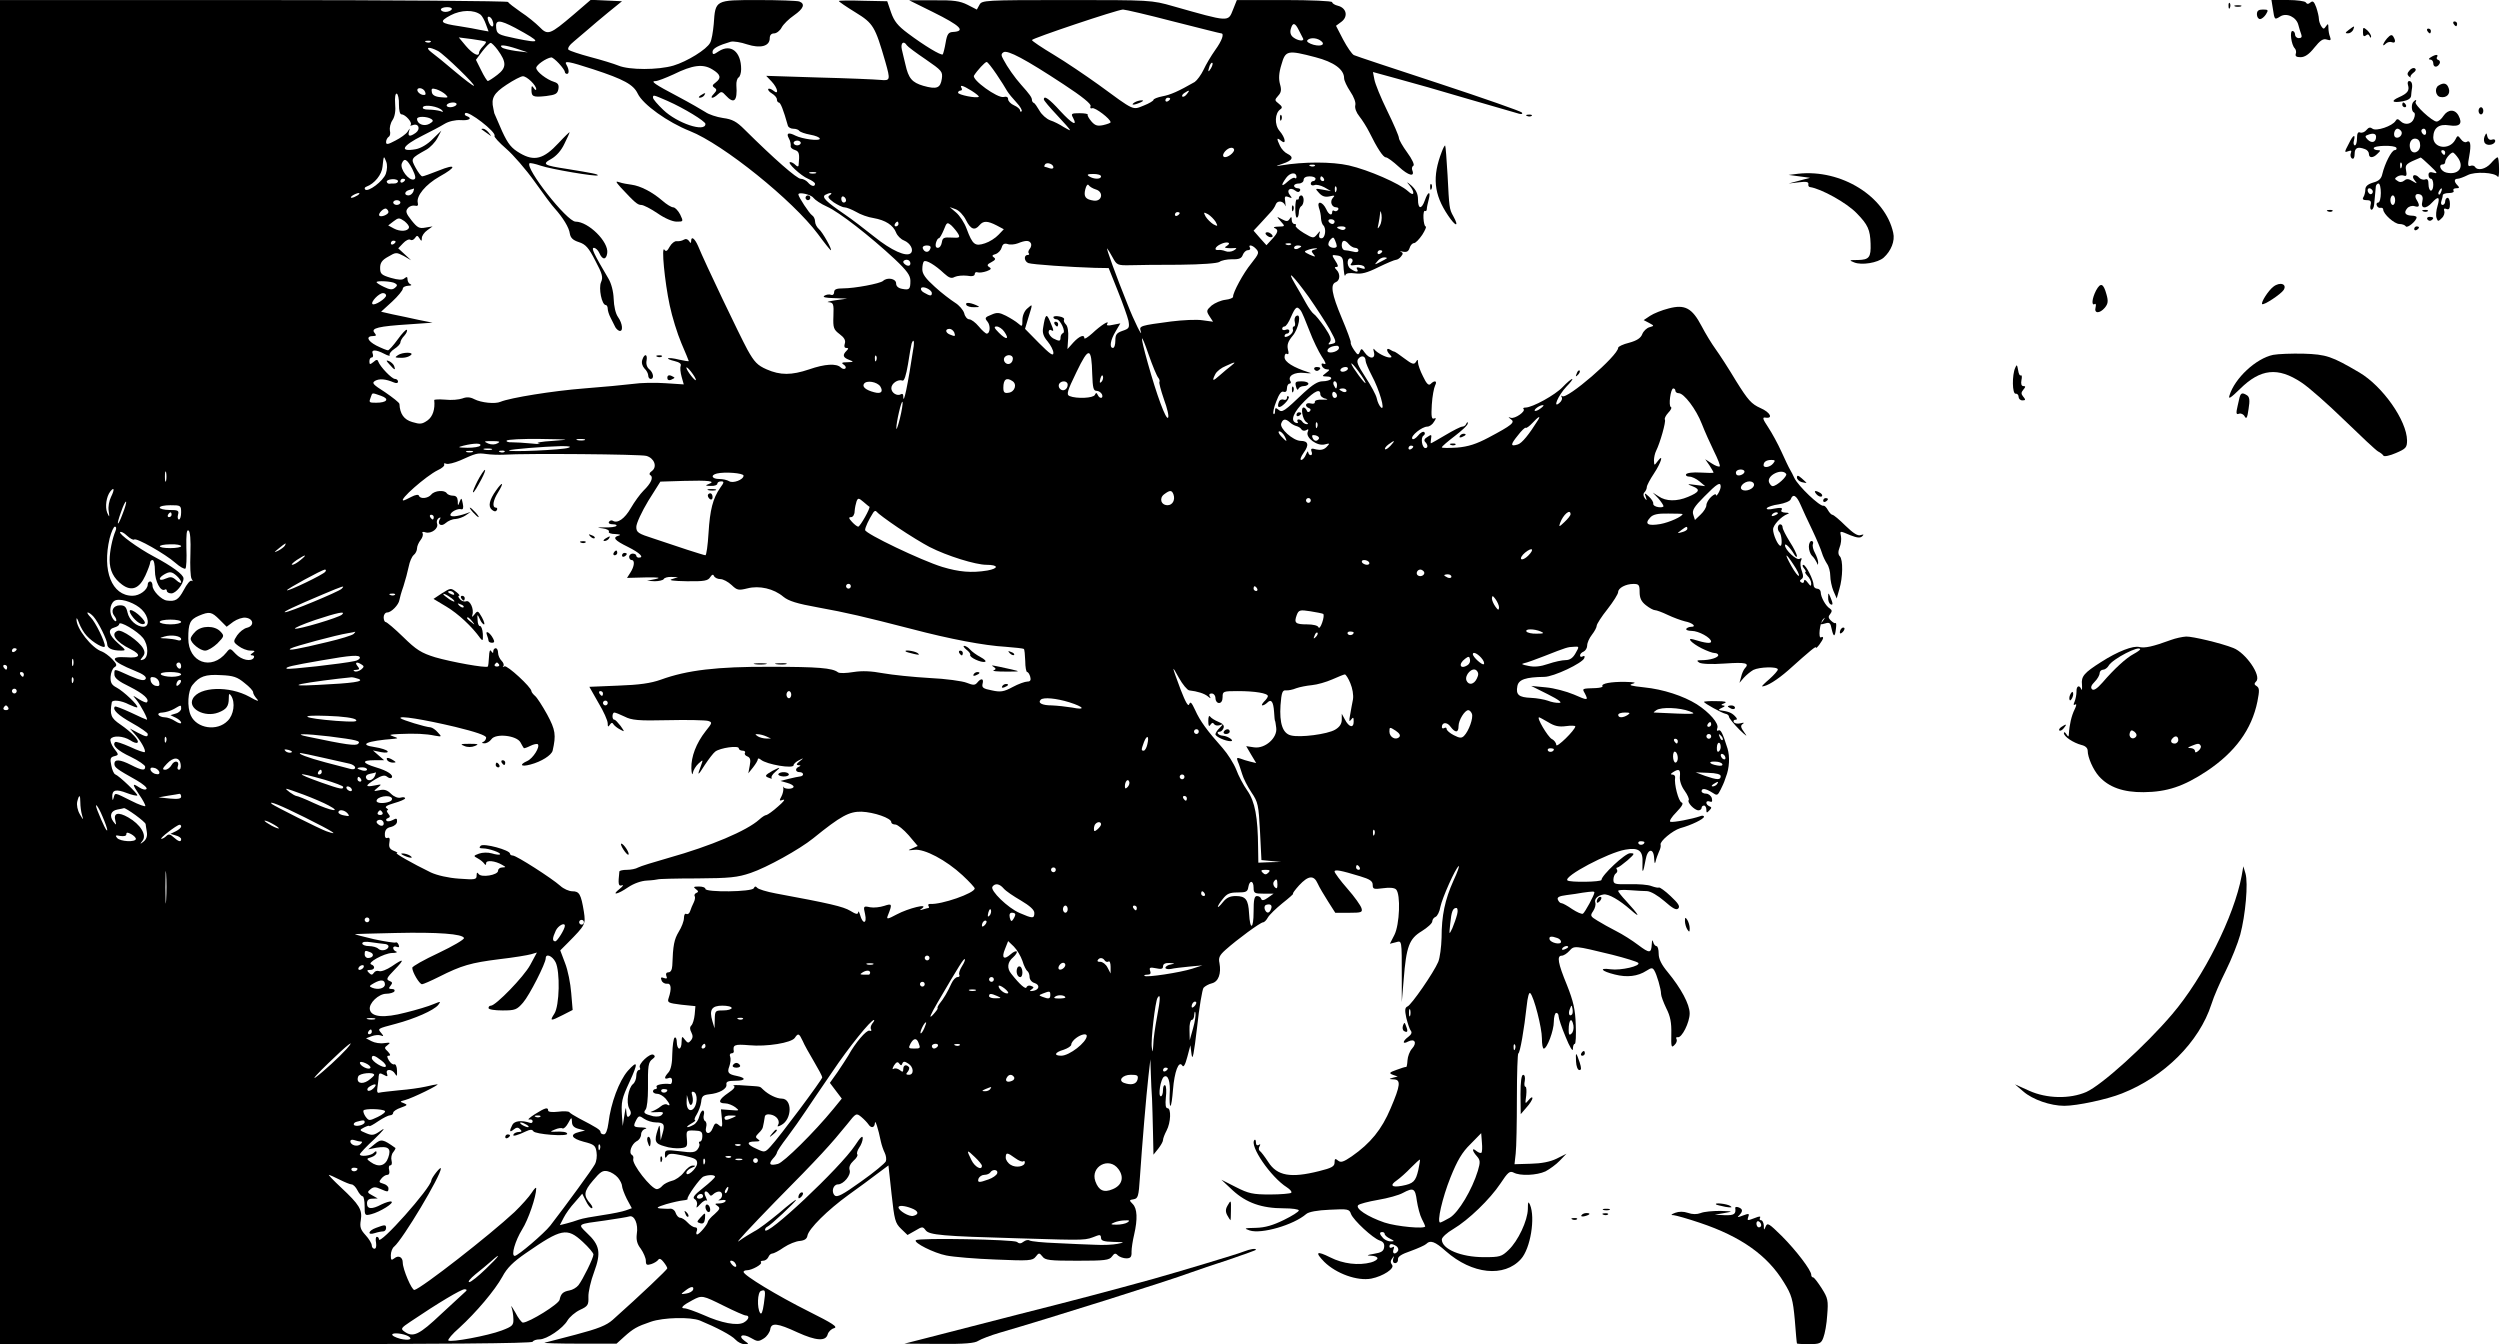 <?xml version="1.0" standalone="no"?>
<!DOCTYPE svg PUBLIC "-//W3C//DTD SVG 20010904//EN"
 "http://www.w3.org/TR/2001/REC-SVG-20010904/DTD/svg10.dtd">
<svg version="1.0" xmlns="http://www.w3.org/2000/svg"
 width="1049pt" height="564pt" viewBox="0 0 1049 564"
 preserveAspectRatio="xMidYMid meet">

<g transform="translate(0,564) scale(0.1,-0.1)"
fill="#000000" stroke="none">
<path d="M0 2820 l0 -2820 1114 0 c733 0 1117 3 1121 10 3 6 16 10 29 10 30 0
98 46 117 79 9 15 32 35 53 45 33 15 36 21 35 54 -1 20 10 68 24 105 30 81 24
113 -31 164 -39 38 -41 36 78 52 47 7 92 14 101 17 21 6 38 -32 31 -74 -3 -24
1 -42 17 -62 11 -16 21 -39 21 -50 0 -18 4 -20 23 -14 12 4 25 12 29 18 5 7
12 4 22 -9 9 -11 16 -23 16 -27 0 -5 -109 -109 -229 -216 -26 -23 -60 -37
-155 -62 -66 -17 -125 -33 -131 -34 -5 -2 60 -4 146 -4 l156 0 32 29 c38 34
53 43 112 63 52 18 166 21 206 5 68 -28 133 -62 149 -80 9 -10 26 -19 37 -19
20 0 21 0 1 14 -30 22 -7 32 27 12 27 -16 32 -16 54 -2 13 8 25 26 27 38 4 29
29 27 115 -13 77 -35 118 -38 126 -8 3 11 15 23 27 26 17 5 -6 20 -106 70
-132 66 -274 152 -274 166 0 4 6 7 14 7 21 0 67 26 59 33 -3 4 1 7 9 7 9 0 18
7 22 15 3 8 10 15 16 15 6 0 28 11 49 26 21 14 51 26 67 27 20 2 30 9 32 22 5
29 85 108 172 171 41 29 96 70 121 89 l47 35 13 -120 c12 -109 15 -122 40
-146 l27 -26 32 18 c30 18 32 18 44 2 15 -20 68 -25 391 -34 298 -9 275 -9
328 11 12 5 17 2 17 -9 0 -12 11 -16 53 -17 47 -1 48 -2 17 -8 -19 -4 -62 -6
-95 -4 -33 1 -106 4 -162 7 -56 2 -106 7 -113 11 -6 4 -17 1 -25 -5 -11 -9
-19 -9 -28 -1 -13 10 -413 18 -424 7 -11 -10 76 -54 128 -64 29 -6 123 -14
207 -17 141 -6 155 -5 168 12 13 17 15 17 28 1 11 -16 31 -18 146 -18 115 0
135 2 146 18 10 14 15 15 25 4 7 -6 23 -12 35 -12 18 0 23 6 22 28 0 15 5 47
11 72 15 65 13 109 -6 128 -16 16 -15 17 4 20 18 3 21 12 26 90 9 134 27 349
36 427 l8 70 2 -60 c1 -33 3 -80 5 -105 1 -25 3 -88 4 -140 l2 -95 20 25 c11
14 20 30 20 36 0 7 7 25 15 40 18 34 20 94 4 94 -8 0 -10 15 -7 45 3 25 2 48
-3 51 -5 3 -9 -6 -9 -20 0 -14 -4 -26 -9 -26 -13 0 -1 73 13 82 17 11 28 -20
24 -73 -1 -27 0 -49 3 -49 4 0 8 31 11 68 6 75 24 124 39 101 5 -9 12 2 21 36
l13 49 5 -39 c4 -29 10 4 23 114 9 85 22 159 27 166 6 7 22 16 35 19 28 7 40
41 32 85 -5 22 0 33 26 56 48 43 146 115 157 115 5 0 14 9 20 20 6 11 34 38
61 60 28 22 48 40 45 40 -4 0 8 16 25 35 39 42 62 44 78 8 7 -16 27 -49 44
-76 l30 -47 58 0 c52 0 57 2 52 19 -3 11 -29 48 -59 82 -30 34 -54 67 -54 72
0 10 26 5 108 -20 40 -12 52 -20 52 -36 0 -18 5 -19 43 -14 28 4 48 2 55 -5
20 -20 15 -148 -7 -191 l-19 -37 24 6 c27 7 26 16 26 -151 l0 -100 8 95 c11
139 23 171 76 203 24 15 44 33 44 41 0 7 6 16 14 19 7 3 17 22 20 42 8 38 63
162 77 171 4 2 -5 -25 -22 -61 -36 -80 -50 -147 -50 -240 -1 -38 -7 -84 -14
-101 -19 -45 -113 -181 -129 -187 -11 -5 -12 -15 -5 -48 6 -24 14 -48 19 -54
6 -7 2 -16 -10 -25 -26 -19 -26 -34 -1 -20 28 14 38 -6 16 -30 -10 -11 -18
-33 -19 -49 -1 -16 -3 -29 -6 -28 -3 1 -21 -5 -40 -12 -31 -11 -33 -14 -15
-21 l20 -7 -20 -5 c-18 -5 -18 -6 3 -7 31 -1 29 -24 -13 -122 -37 -88 -84
-146 -163 -201 -35 -24 -46 -27 -57 -18 -12 10 -15 9 -15 -8 0 -16 -12 -23
-65 -36 -119 -30 -176 -20 -213 38 -15 23 -31 44 -36 47 -5 4 -5 12 -1 19 5 9
4 11 -3 6 -7 -4 -12 0 -12 10 0 10 -3 14 -6 11 -23 -23 68 -156 136 -199 14
-9 22 -19 18 -23 -3 -3 -43 -7 -89 -7 -72 0 -90 4 -143 31 l-61 31 48 -45 c57
-52 121 -75 214 -75 35 0 63 -4 63 -9 0 -5 -28 -23 -63 -40 -45 -22 -78 -32
-117 -33 -50 -1 -52 -2 -26 -11 49 -16 184 23 237 69 10 9 47 16 98 18 77 4
83 3 90 -18 11 -27 91 -101 120 -111 15 -5 21 -13 19 -28 -2 -17 -12 -23 -43
-28 -30 -5 -33 -7 -12 -8 15 0 27 -5 27 -11 0 -5 -12 -13 -27 -17 -52 -14
-118 -6 -171 21 -58 29 -66 23 -25 -19 50 -49 138 -81 197 -70 50 10 100 43
87 58 -7 9 -7 17 1 27 8 12 9 12 4 -2 -3 -11 0 -18 8 -18 8 0 13 7 12 16 -1
12 16 22 54 35 30 11 59 24 64 29 18 18 37 11 83 -30 110 -97 245 -111 315
-33 40 44 61 173 38 228 -7 16 -9 12 -9 -18 -1 -49 -41 -134 -81 -172 -29 -28
-37 -30 -103 -30 -97 0 -177 34 -177 74 0 9 22 29 48 44 64 38 154 125 198
191 31 47 39 54 55 46 27 -15 97 -12 134 5 17 9 45 29 60 45 l28 29 -42 -21
c-27 -13 -63 -20 -108 -21 l-68 -2 5 45 c3 25 5 129 5 233 0 103 3 187 6 187
7 0 25 105 35 198 4 39 10 60 15 55 16 -16 49 -146 49 -190 0 -24 3 -43 8 -43
14 1 42 76 42 113 0 20 5 37 10 37 6 0 10 -6 10 -14 0 -8 13 -48 30 -88 16
-40 30 -63 30 -50 0 12 3 22 8 22 4 0 6 36 4 81 -2 63 -10 98 -37 166 -38 92
-43 123 -22 123 8 0 22 9 32 20 21 23 19 23 180 -16 55 -14 104 -29 109 -34
13 -13 -73 -33 -116 -27 -51 7 -39 -8 18 -22 51 -13 96 -8 133 16 20 13 25 13
32 2 11 -17 29 -79 29 -100 0 -8 10 -35 22 -60 17 -33 22 -60 21 -106 -1 -56
0 -61 13 -48 9 8 12 19 9 25 -4 6 -1 9 5 8 17 -4 50 62 50 100 0 38 -36 105
-92 173 -26 31 -38 55 -38 77 0 18 -4 32 -9 32 -5 0 -12 8 -14 17 -3 12 -5 9
-6 -8 -2 -40 -9 -40 -57 -4 -25 19 -66 45 -92 58 -26 13 -61 33 -79 44 -30 18
-31 21 -18 40 8 12 12 28 9 36 -5 15 10 30 35 34 21 3 66 -23 114 -65 44 -39
35 -22 -20 38 -18 19 -33 38 -33 42 0 4 21 5 48 3 26 -2 59 -4 73 -4 16 -1 45
-18 73 -42 35 -31 50 -39 58 -31 9 9 0 22 -32 52 -23 22 -46 38 -49 36 -3 -2
-17 1 -31 6 -14 6 -55 9 -92 8 -62 -1 -68 0 -68 19 0 11 5 23 10 26 6 4 8 11
5 16 -4 5 -3 9 2 9 4 0 23 14 42 30 31 28 32 30 11 30 -21 0 -120 -93 -120
-112 0 -9 -134 -11 -143 -2 -17 17 172 117 243 129 57 10 75 -4 72 -57 -2 -48
3 -42 13 14 8 48 34 52 36 6 1 -20 3 -25 6 -13 2 11 9 29 14 41 6 11 9 25 7
30 -4 14 50 59 82 69 48 13 100 39 100 48 0 5 -8 6 -17 2 -31 -11 -113 -27
-124 -23 -6 2 5 20 25 40 25 26 31 38 22 41 -13 5 -32 78 -27 105 1 6 -4 12
-11 12 -9 0 -9 3 2 10 25 16 32 12 29 -18 -2 -17 6 -41 20 -60 13 -18 20 -36
17 -39 -8 -9 24 -43 41 -43 7 0 13 5 13 10 0 6 5 10 10 10 6 0 10 -8 10 -17 0
-14 2 -15 12 -4 11 11 11 14 1 18 -7 3 -13 9 -13 15 0 6 6 8 14 5 10 -4 12 0
9 14 -3 10 -14 19 -24 19 -11 0 -19 5 -19 10 0 14 17 12 44 -5 21 -14 23 -14
36 12 8 16 14 30 15 33 1 3 4 12 7 20 15 37 17 86 7 119 -21 67 -29 82 -39 76
-6 -3 -7 1 -4 10 8 19 -33 66 -86 100 -56 35 -141 63 -221 71 -55 6 -68 9 -49
15 18 5 10 7 -30 8 -60 1 -102 -7 -96 -18 3 -4 -10 -7 -27 -8 -59 -2 -59 -1
-47 -22 16 -31 13 -31 -46 -5 -31 13 -83 27 -117 30 l-62 6 70 -35 c46 -23 62
-36 48 -36 -12 -1 -33 3 -48 9 -14 5 -46 11 -71 12 -51 2 -64 13 -57 49 5 28
35 38 113 39 39 0 161 58 168 79 3 8 0 11 -7 7 -6 -4 -11 -2 -11 4 0 6 7 13
15 16 8 4 15 15 15 26 0 11 9 31 20 45 11 14 20 31 20 38 0 6 20 38 45 69 25
32 45 64 45 72 0 17 32 34 64 34 23 0 26 -4 26 -34 0 -25 7 -40 26 -55 15 -12
32 -21 38 -21 7 0 31 -9 54 -20 23 -11 56 -23 72 -27 32 -6 51 -23 26 -23 -8
0 -17 -4 -20 -8 -3 -5 7 -9 22 -9 30 0 82 -29 82 -45 0 -9 -23 -7 -74 9 -31 9
-9 -15 34 -37 22 -11 46 -20 55 -20 8 0 15 -4 15 -9 0 -10 -34 -21 -70 -21
-20 0 -22 -2 -10 -10 9 -6 52 -8 108 -4 88 6 105 2 83 -21 -5 -6 -12 -21 -15
-35 l-7 -25 18 21 c11 12 28 26 40 33 26 13 103 15 103 2 0 -5 -16 -23 -35
-40 -20 -17 -34 -31 -31 -31 20 0 63 27 109 67 97 87 117 103 117 96 0 -9 29
30 30 40 0 5 -4 6 -8 3 -14 -9 -6 64 9 77 8 8 8 6 -1 -7 -14 -17 -13 -18 8
-12 19 6 23 3 28 -24 8 -35 14 -34 18 4 2 15 1 24 -2 22 -2 -3 -11 2 -19 10
-12 11 -12 18 -3 28 8 11 8 16 -2 23 -17 10 -38 48 -38 68 0 8 -7 15 -15 15
-8 0 -15 7 -15 15 0 21 -32 85 -43 85 -5 0 -4 -7 3 -15 7 -8 9 -15 6 -15 -4 0
0 -7 8 -16 9 -8 16 -23 16 -32 0 -13 -2 -13 -15 4 -9 12 -14 14 -15 6 0 -7 -5
-10 -11 -6 -8 5 -8 8 0 14 8 5 9 14 2 33 -6 15 -8 34 -4 44 5 11 3 14 -6 8
-13 -7 -61 38 -61 57 0 12 22 -10 38 -37 6 -11 12 -15 12 -8 0 7 -13 34 -30
60 -16 26 -30 53 -30 60 0 7 -4 13 -10 13 -11 0 -14 -23 -3 -33 9 -10 13 -57
4 -57 -10 0 -31 46 -31 69 0 18 34 54 60 64 10 3 7 6 -8 6 -15 1 -21 5 -16 12
5 9 -4 10 -31 5 -22 -5 -35 -4 -31 2 3 5 26 13 50 16 24 4 47 13 50 21 9 25
24 17 41 -22 9 -21 31 -69 50 -108 18 -38 36 -81 40 -95 4 -14 14 -34 21 -45
8 -11 14 -34 14 -51 0 -17 6 -46 13 -63 l14 -32 11 39 c15 49 16 124 2 138 -7
7 -8 19 -1 37 6 14 8 35 6 46 -5 25 -7 25 40 5 28 -11 41 -12 49 -4 8 8 7 9
-6 5 -12 -5 -31 7 -64 39 -25 25 -50 46 -55 46 -4 0 -13 9 -19 20 -6 11 -14
19 -18 18 -15 -5 -107 83 -123 117 -5 11 -13 27 -18 35 -5 8 -21 42 -36 75
-15 33 -40 79 -56 103 -22 33 -25 42 -12 40 35 -6 22 22 -20 40 -38 17 -52 33
-102 113 -31 52 -70 112 -86 134 -16 22 -43 66 -59 97 -40 76 -70 92 -138 74
-28 -7 -63 -21 -78 -31 l-27 -18 23 -12 c22 -12 22 -12 1 -18 -11 -3 -25 -16
-30 -29 -6 -16 -22 -27 -55 -36 -25 -6 -46 -16 -46 -21 0 -33 -217 -220 -235
-203 -5 4 -5 2 -2 -4 4 -7 -1 -18 -10 -25 -29 -25 -5 32 30 69 17 17 28 32 24
32 -4 0 -22 -15 -40 -34 -31 -33 -127 -86 -156 -86 -8 0 -12 -3 -8 -6 10 -10
-36 -42 -53 -37 -13 4 -13 4 0 -6 19 -13 4 -25 -94 -77 -51 -27 -85 -38 -132
-42 -35 -2 -64 -2 -64 1 0 4 25 25 55 48 30 23 55 46 54 53 0 7 -2 6 -6 -1 -2
-7 -10 -13 -17 -13 -7 0 -38 -16 -70 -35 -32 -19 -60 -35 -62 -35 -1 0 -1 9 1
20 3 17 1 18 -15 7 -13 -7 -16 -15 -10 -21 12 -12 13 -26 1 -26 -14 0 -21 44
-8 52 6 4 8 11 3 15 -4 4 -16 -2 -26 -15 -10 -12 -21 -18 -24 -13 -8 12 41 51
63 51 9 0 22 9 28 20 10 15 10 18 0 14 -10 -4 -12 9 -9 58 2 35 9 71 14 81 10
19 -2 23 -19 6 -8 -8 -17 0 -32 32 -12 23 -21 50 -21 58 0 14 -2 14 -9 2 -8
-12 -16 -9 -48 15 -21 16 -40 29 -43 29 -3 0 -11 4 -17 8 -16 10 -17 -5 -1
-21 9 -9 9 -12 -1 -12 -16 0 -54 20 -64 34 -5 6 -5 1 -2 -11 8 -30 -18 -31
-38 -3 -13 19 -15 19 -21 4 -6 -15 -9 -15 -24 7 -9 13 -16 28 -14 32 1 5 -16
51 -38 103 -42 100 -49 141 -25 150 18 7 20 35 3 52 -9 9 -9 12 0 12 9 0 7 8
-5 26 -16 25 -16 26 8 22 18 -2 24 -10 25 -28 3 -49 6 -65 10 -53 3 7 18 9 40
6 26 -4 50 2 98 26 35 17 68 31 74 31 5 0 15 6 21 14 9 11 9 15 -1 20 -7 3 -3
3 9 0 16 -3 23 1 28 16 3 11 12 20 18 20 7 0 22 16 35 35 12 19 19 35 14 35
-4 0 -8 16 -9 35 -1 19 2 33 6 30 4 -2 8 1 8 8 0 7 4 24 8 40 10 37 -3 35 -16
-3 -14 -40 -29 -38 -29 3 0 24 -8 40 -27 58 -20 17 -23 18 -10 3 26 -31 22
-52 -5 -26 -35 32 -165 89 -248 108 -71 16 -190 16 -285 0 -25 -5 -23 -3 7 7
42 14 49 28 20 42 -11 5 -25 20 -31 33 -15 31 -14 37 4 22 24 -20 19 12 -6 41
-22 26 -20 75 4 91 9 6 7 12 -7 23 -18 14 -18 16 -3 33 13 14 15 25 8 49 -6
22 -5 47 6 82 17 60 25 62 143 31 77 -20 120 -51 120 -88 0 -10 12 -35 26 -56
15 -22 24 -46 21 -57 -3 -12 4 -31 17 -47 12 -15 31 -45 42 -67 33 -67 58
-105 69 -105 7 0 31 -18 55 -40 40 -37 68 -44 56 -14 -3 7 -1 16 5 19 5 4 -6
28 -26 55 -19 26 -35 54 -35 61 0 8 -22 59 -49 114 -27 55 -51 114 -54 132
l-6 31 102 -28 c56 -15 190 -53 297 -85 107 -31 203 -59 214 -62 11 -3 16 -1
12 5 -3 5 -160 60 -348 122 -189 62 -349 115 -357 119 -8 4 -28 33 -45 65
l-30 58 23 17 c29 22 21 58 -15 67 -13 3 -24 10 -24 15 0 5 -90 9 -200 9
l-200 0 -16 -40 c-21 -53 -14 -53 -251 14 -91 26 -95 26 -447 26 -345 0 -356
-1 -366 -20 l-11 -20 -39 20 c-32 16 -58 20 -142 19 l-103 0 99 -49 c117 -58
140 -81 84 -84 -18 -1 -24 -9 -30 -45 -4 -24 -10 -46 -12 -49 -7 -6 -78 37
-146 88 -43 32 -58 51 -71 88 l-16 47 -101 2 c-56 2 -102 1 -102 -1 0 -3 31
-24 70 -48 75 -46 82 -59 125 -207 22 -78 21 -80 -22 -76 -21 2 -137 7 -258
10 l-220 7 23 -24 c26 -28 32 -59 7 -38 -9 7 -18 10 -21 7 -3 -3 3 -12 15 -19
12 -7 21 -18 21 -25 0 -7 4 -13 8 -13 7 0 19 -29 38 -97 2 -7 12 -13 23 -13
11 0 22 -4 25 -9 4 -5 24 -12 46 -16 22 -4 40 -11 40 -17 0 -11 -74 -1 -102
13 -29 15 -40 11 -28 -11 6 -10 9 -25 8 -31 -2 -7 6 -15 17 -18 19 -6 21 -16
16 -65 -1 -6 -6 -5 -13 2 -7 7 -16 12 -22 12 -17 0 45 -58 75 -70 16 -7 29
-16 29 -21 0 -14 -16 -11 -30 6 -7 8 -20 15 -30 15 -16 0 -111 83 -236 207
-33 33 -51 43 -90 48 -27 4 -60 15 -74 25 -14 9 -66 39 -115 65 -99 52 -117
65 -94 65 9 0 42 13 75 28 81 40 124 45 163 21 35 -21 39 -36 14 -55 -15 -11
-15 -15 -5 -22 11 -7 10 -12 -3 -26 -9 -9 -12 -16 -6 -16 5 0 16 7 24 15 13
12 17 12 32 -5 35 -38 50 -25 45 42 -1 14 3 29 9 33 6 3 11 19 11 35 0 73 -43
108 -94 75 -22 -15 -26 -15 -26 -2 0 14 25 27 76 42 12 3 43 -2 69 -11 56 -18
95 -8 95 26 0 13 7 20 18 20 10 0 25 11 32 25 7 13 30 36 52 51 40 28 48 48
22 58 -9 3 -86 6 -172 6 -182 0 -180 1 -187 -101 -3 -33 -9 -68 -15 -78 -14
-28 -97 -79 -154 -96 -64 -19 -186 -19 -231 0 -20 8 -72 24 -118 36 -45 12
-86 26 -91 30 -6 6 3 20 23 36 19 16 45 38 60 51 14 13 52 44 83 70 l58 47
-66 3 -65 3 -72 -62 c-100 -85 -108 -88 -143 -52 -16 16 -51 45 -79 63 -27 19
-51 37 -53 42 -2 4 -483 8 -1068 8 l-1064 0 0 -2820z m1895 2780 c-3 -5 -15
-10 -26 -10 -10 0 -19 5 -19 10 0 6 12 10 26 10 14 0 23 -4 19 -10z m122 -22
c6 -5 16 -23 22 -40 l11 -30 -33 6 c-17 4 -58 11 -89 16 -82 12 -88 19 -37 46
44 23 98 24 126 2z m2906 -28 c107 -27 197 -50 201 -50 14 0 4 -30 -25 -70
-17 -24 -39 -61 -49 -83 -10 -21 -27 -44 -37 -51 -68 -39 -102 -54 -135 -60
-21 -4 -38 -11 -38 -15 0 -4 -18 -15 -41 -24 -48 -19 -37 -24 -190 88 -53 38
-137 95 -187 125 -50 30 -92 58 -92 62 0 7 357 127 382 128 9 0 104 -22 211
-50z m-2857 5 c11 -27 -2 -37 -14 -11 -7 16 -8 26 -1 26 5 0 12 -7 15 -15z
m96 -32 c112 -61 112 -67 1 -44 -73 15 -78 18 -81 44 -4 35 13 35 80 0z m3288
-10 c8 -16 16 -31 18 -35 5 -13 -23 -9 -41 5 -11 8 -15 20 -11 35 8 29 18 28
34 -5z m-3411 -48 c2 -2 -4 -11 -13 -20 -9 -9 -16 -21 -16 -26 0 -19 -26 -6
-55 28 l-30 36 55 -7 c30 -4 56 -9 59 -11z m3500 6 c25 -16 8 -28 -27 -19 -18
5 -30 13 -27 18 8 12 35 13 54 1z m-3732 -7 c-3 -3 -12 -4 -19 -1 -8 3 -5 6 6
6 11 1 17 -2 13 -5z m281 -33 c38 -52 38 -75 -1 -105 -18 -14 -37 -26 -40 -26
-3 0 -16 20 -28 45 l-22 44 27 36 c15 19 30 35 35 35 4 0 17 -13 29 -29z
m1717 19 c4 -6 39 -32 79 -59 68 -47 72 -51 68 -81 -6 -40 -21 -46 -78 -30
-47 14 -62 31 -75 90 -5 19 -11 47 -15 63 -6 27 8 38 21 17z m-1635 -15 l45
-15 -50 6 c-27 4 -54 10 -59 15 -15 13 13 11 64 -6z m-332 -9 c27 -15 162
-146 150 -146 -4 0 -40 27 -79 60 -40 34 -84 70 -98 80 -30 23 -12 26 27 6z
m2625 -140 c78 -51 117 -83 113 -91 -3 -8 0 -12 7 -9 12 4 77 -45 77 -59 0 -3
-14 -8 -31 -12 -24 -5 -34 -2 -49 15 -11 13 -18 25 -16 29 2 3 -13 6 -34 6
-34 0 -37 -2 -28 -18 21 -40 -3 -27 -53 27 -47 52 -69 67 -69 49 0 -5 25 -34
55 -66 30 -32 55 -60 55 -63 0 -2 -12 4 -27 13 -15 10 -40 23 -56 28 -16 6
-36 24 -45 40 -10 17 -20 32 -24 33 -5 2 -8 8 -8 13 0 10 -10 24 -45 63 -27
30 -59 76 -74 105 -11 19 -11 25 0 32 17 10 91 -29 252 -135z m-2118 88 c14
-15 25 -31 25 -35 0 -5 4 -9 9 -9 10 0 9 19 -2 38 -12 19 8 15 113 -19 128
-42 168 -64 186 -102 22 -46 126 -120 219 -157 139 -55 432 -291 537 -432 27
-37 52 -68 54 -68 8 0 -35 77 -50 89 -9 8 -16 22 -16 32 0 10 -6 22 -13 26
-11 7 -57 77 -57 87 0 12 53 0 63 -14 7 -9 32 -26 57 -37 50 -22 181 -124 284
-220 52 -49 66 -69 66 -91 0 -36 -4 -40 -35 -34 -16 3 -25 11 -25 23 0 20 -37
27 -55 10 -13 -11 -119 -31 -167 -31 -28 0 -38 -4 -38 -16 0 -9 -6 -14 -13
-11 -8 3 -20 1 -28 -4 -9 -6 4 -9 41 -10 l55 -2 -50 -7 c-27 -4 -40 -8 -28 -8
20 -2 22 -7 20 -58 -2 -50 1 -57 26 -76 19 -14 26 -26 22 -39 -4 -12 -2 -19 6
-19 10 0 10 -3 1 -12 -18 -18 -15 -28 11 -38 21 -8 20 -9 -8 -10 -23 0 -26 -3
-15 -10 8 -5 11 -12 7 -16 -4 -4 -13 -2 -19 4 -18 18 -67 15 -133 -8 -74 -25
-121 -25 -178 0 -39 17 -52 31 -81 83 -32 59 -178 364 -207 435 -14 32 -29 43
-29 20 0 -10 -3 -9 -9 1 -6 8 -14 10 -22 5 -8 -5 -21 -7 -30 -6 -8 1 -21 -9
-29 -23 -10 -19 -16 -22 -22 -13 -14 20 1 -135 22 -233 10 -48 32 -119 49
-159 17 -40 31 -73 31 -75 0 -2 -19 1 -41 6 -23 6 -44 8 -46 5 -2 -2 10 -7 27
-11 21 -5 30 -12 26 -20 -3 -8 -1 -28 4 -46 l9 -32 -77 5 c-42 3 -104 2 -137
-3 -33 -4 -125 -13 -205 -19 -129 -10 -309 -39 -350 -56 -22 -10 -81 -4 -110
11 -17 9 -32 10 -50 3 -14 -5 -46 -8 -72 -5 -26 2 -47 1 -46 -2 4 -38 -6 -69
-28 -85 -23 -16 -31 -17 -64 -7 -35 10 -52 34 -54 76 -1 6 -28 27 -60 49 -52
33 -57 39 -42 48 18 10 44 8 79 -7 10 -4 17 -3 17 4 0 6 -6 11 -13 11 -13 0
-62 51 -70 73 -3 9 -8 9 -20 -2 -15 -12 -17 -11 -17 3 0 9 4 16 10 16 5 0 7 7
4 15 -8 19 13 19 49 0 15 -8 25 -10 22 -5 -3 5 6 17 20 26 14 9 25 21 25 27 0
6 7 19 17 29 9 10 13 21 10 24 -3 3 -20 -15 -38 -40 -18 -25 -37 -46 -41 -46
-5 0 -27 9 -49 20 -38 20 -45 40 -12 40 12 0 13 3 4 14 -16 19 18 27 144 35
l100 7 -60 12 c-33 7 -81 18 -108 23 l-48 11 46 42 c25 23 45 48 45 54 0 7 10
12 23 13 12 0 16 3 10 6 -7 2 -13 12 -13 20 0 12 -3 13 -13 5 -9 -8 -25 -7
-57 2 -40 12 -45 17 -45 42 0 21 8 33 34 47 32 19 34 19 65 3 l31 -18 -27 25
-27 25 20 21 c11 12 25 19 31 15 6 -4 14 0 19 7 8 12 11 12 19 -1 8 -13 10
-13 10 1 0 9 10 24 23 33 l22 16 -30 -5 c-26 -5 -34 0 -58 30 -24 30 -26 39
-16 51 7 9 20 13 30 11 11 -3 15 1 12 12 -7 29 33 77 91 110 74 41 72 56 -4
25 -33 -13 -63 -24 -68 -24 -5 0 -17 16 -28 36 -21 39 -21 39 45 76 16 9 37
31 46 48 l17 32 -36 -35 c-21 -22 -50 -39 -71 -43 -72 -13 -58 14 28 57 34 17
76 39 92 49 18 11 45 17 68 16 36 -3 51 8 25 17 -7 2 -10 8 -6 12 12 13 132
-80 123 -95 -3 -4 19 -28 49 -54 29 -25 83 -87 120 -139 36 -51 74 -102 84
-112 34 -38 60 -80 63 -105 3 -18 13 -28 38 -36 28 -9 41 -23 69 -78 30 -56
33 -70 24 -90 -11 -25 3 -96 20 -96 4 0 8 -7 8 -15 0 -8 5 -25 12 -38 6 -12
14 -28 18 -36 3 -8 12 -17 18 -19 18 -6 15 30 -5 58 -10 14 -17 45 -18 76 -1
31 -10 65 -22 85 -62 105 -73 129 -61 129 7 0 18 -10 23 -22 13 -30 29 -29 33
0 7 47 -79 132 -133 132 -36 0 -213 225 -193 245 2 2 23 -2 46 -10 43 -15 233
-47 240 -41 4 5 -24 10 -128 27 -99 15 -107 20 -67 42 21 12 42 35 55 63 12
24 22 46 22 49 0 2 -21 -18 -46 -45 -63 -68 -102 -78 -162 -43 -36 21 -50 38
-75 92 -16 36 -31 71 -33 76 -1 6 -3 15 -4 20 -10 43 2 64 55 99 30 20 61 36
69 36 17 0 56 -38 56 -54 0 -6 -5 -4 -10 4 -8 12 -10 11 -10 -7 0 -29 7 -32
62 -26 39 5 47 9 51 29 3 17 -1 25 -17 30 -33 10 -76 44 -76 59 0 12 41 41 63
44 4 1 19 -11 32 -25z m1836 -45 c19 -28 39 -60 45 -71 6 -10 24 -32 40 -49
15 -16 24 -32 21 -36 -4 -3 -7 -2 -7 4 0 5 -11 15 -25 21 -14 6 -25 18 -25 26
0 9 -7 12 -19 9 -25 -6 -135 73 -124 90 13 21 46 57 53 57 4 0 22 -23 41 -51z
m900 24 c-12 -20 -14 -14 -5 12 4 9 9 14 11 11 3 -2 0 -13 -6 -23z m-1004 -94
c19 -12 32 -23 30 -25 -8 -8 -87 8 -87 17 0 5 5 9 11 9 5 0 7 5 4 10 -10 16 5
12 42 -11z m-2293 -5 c4 -11 1 -14 -11 -12 -9 2 -18 9 -21 16 -6 18 25 15 32
-4z m86 -11 c13 -13 11 -14 -20 -11 -24 2 -36 9 -38 21 -3 16 0 18 20 12 12
-4 30 -14 38 -22z m3110 2 c-7 -9 -15 -13 -19 -10 -3 3 1 10 9 15 21 14 24 12
10 -5z m-3306 -44 c0 -25 4 -41 11 -41 16 0 47 -35 38 -44 -4 -4 0 -4 9 -1 24
9 34 -16 13 -32 -25 -18 -35 -16 -29 5 5 16 5 16 -6 -1 -6 -9 -29 -26 -51 -37
-32 -17 -39 -18 -39 -6 0 8 5 18 11 22 6 3 8 15 5 26 -2 11 2 31 11 44 10 15
14 40 11 69 -2 27 1 44 7 42 5 -2 10 -23 9 -46z m1128 15 c68 -30 158 -85 158
-96 0 -37 -119 3 -177 59 -24 23 -43 45 -43 51 0 13 0 13 62 -14z m2108 10 c0
-3 -4 -8 -10 -11 -5 -3 -10 -1 -10 4 0 6 5 11 10 11 6 0 10 -2 10 -4z m-2995
-26 c-3 -5 -15 -10 -26 -10 -11 0 -17 5 -14 10 3 6 15 10 26 10 11 0 17 -4 14
-10z m-60 -23 c7 -7 4 -8 -8 -3 -10 3 -32 6 -48 6 -19 0 -28 4 -24 11 8 12 65
2 80 -14z m-46 -36 c11 -7 9 -11 -8 -21 -23 -12 -51 0 -51 21 0 12 41 11 59 0z
m1551 -101 c0 -5 -7 -10 -15 -10 -8 0 -15 5 -15 10 0 6 7 10 15 10 8 0 15 -4
15 -10z m1818 -32 c-6 -16 -36 -34 -44 -25 -9 9 15 37 33 37 8 0 13 -5 11 -12z
m-3559 -97 c-11 -31 -75 -79 -87 -66 -4 4 -1 10 6 12 33 12 64 50 67 83 5 48
5 48 15 23 6 -14 5 -34 -1 -52z m111 20 c14 -29 16 -41 7 -44 -21 -7 -60 44
-51 67 10 25 22 19 44 -23z m2690 7 c0 -6 -7 -7 -16 -4 -9 3 -18 6 -20 6 -3 0
-3 4 1 10 7 11 35 2 35 -12z m1097 6 c-3 -3 -12 -4 -19 -1 -8 3 -5 6 6 6 11 1
17 -2 13 -5z m-2094 -31 c-7 -2 -19 -2 -25 0 -7 3 -2 5 12 5 14 0 19 -2 13 -5z
m2017 -16 c0 -6 -3 -7 -7 -4 -3 4 -17 -3 -30 -15 -27 -25 -30 -17 -6 16 17 23
43 25 43 3z m-820 3 c0 -13 -30 -13 -50 0 -11 7 -7 10 18 10 17 0 32 -4 32
-10z m900 -10 c0 -5 -4 -10 -10 -10 -5 0 -10 -5 -10 -11 0 -6 7 -9 15 -6 8 4
27 -1 42 -9 l28 -16 -34 6 c-34 6 -34 6 -16 -14 13 -14 25 -18 44 -14 21 5 24
4 14 -6 -14 -15 -6 -40 14 -40 8 0 11 -5 8 -10 -4 -6 -11 -8 -16 -5 -5 4 -9 1
-9 -4 0 -19 -15 -12 -25 11 -15 32 -40 38 -31 7 5 -13 9 -34 9 -46 1 -12 5
-25 10 -29 13 -13 8 -54 -8 -54 -9 0 -12 6 -9 18 5 15 4 15 -9 -1 -15 -18 -17
-18 -56 5 -23 14 -38 28 -34 31 3 4 1 7 -5 7 -7 0 -12 8 -12 18 0 13 -2 14 -9
3 -7 -11 -13 -11 -32 -1 -24 13 -24 13 -5 -9 19 -21 19 -21 -10 -22 -16 0 -23
-3 -16 -6 18 -7 15 -19 -11 -47 l-23 -25 -27 30 -27 31 28 30 c15 17 34 37 43
47 9 9 19 24 22 33 7 19 33 15 40 -5 2 -7 2 0 0 15 -4 24 -2 27 14 21 15 -6
16 -5 5 9 -16 20 2 35 23 18 9 -7 15 -8 20 0 3 5 -1 10 -9 10 -9 0 -16 5 -16
10 0 6 9 10 20 10 11 0 20 7 20 15 0 9 9 15 25 15 14 0 25 -4 25 -10z m35 0
c3 -5 1 -10 -4 -10 -6 0 -11 5 -11 10 0 6 2 10 4 10 3 0 8 -4 11 -10z m-3885
-10 c0 -6 -7 -10 -15 -10 -8 0 -18 0 -22 -1 -4 0 -9 3 -10 8 -2 5 8 10 22 11
14 1 25 -3 25 -8z m30 6 c0 -3 -4 -8 -10 -11 -5 -3 -10 -1 -10 4 0 6 5 11 10
11 6 0 10 -2 10 -4z m2898 -41 c34 -10 27 -51 -8 -47 -35 5 -44 16 -36 48 4
16 10 23 14 17 4 -6 17 -14 30 -18z m1009 -7 c-3 -8 -6 -5 -6 6 -1 11 2 17 5
13 3 -3 4 -12 1 -19z m-3873 -3 c-4 -8 -12 -15 -20 -15 -20 0 -17 18 4 23 9 3
18 5 19 6 1 0 0 -6 -3 -14z m-234 -15 c-8 -5 -19 -10 -25 -10 -5 0 -3 5 5 10
8 5 20 10 25 10 6 0 3 -5 -5 -10z m1982 1 c-11 -6 -7 -13 16 -30 17 -11 37
-21 45 -21 9 0 31 -9 49 -19 18 -11 51 -23 73 -26 51 -9 83 -30 95 -61 5 -13
20 -28 33 -33 27 -11 42 -40 29 -53 -18 -18 -82 11 -154 69 -40 32 -95 74
-123 93 -79 54 -97 72 -83 82 7 4 18 8 23 8 6 0 4 -4 -3 -9z m68 -22 c0 -5 -4
-9 -10 -9 -5 0 -10 7 -10 16 0 8 5 12 10 9 6 -3 10 -10 10 -16z m-1870 -9 c0
-5 -7 -10 -15 -10 -8 0 -15 5 -15 10 0 6 7 10 15 10 8 0 15 -4 15 -10z m-50
-40 c0 -10 -31 -23 -38 -15 -8 7 19 35 29 29 5 -3 9 -9 9 -14z m2423 -33 c20
-40 37 -46 57 -22 16 19 33 19 72 -1 l30 -16 -22 -23 c-13 -14 -38 -30 -57
-36 -42 -14 -52 -6 -77 61 -9 25 -29 55 -44 68 l-27 23 25 -9 c14 -5 33 -25
43 -45z m1737 -24 c-10 -16 -11 -15 -6 7 3 14 6 34 7 45 1 13 3 11 6 -7 2 -15
-1 -35 -7 -45z m-840 53 c0 -3 -4 -8 -10 -11 -5 -3 -10 -1 -10 4 0 6 5 11 10
11 6 0 10 -2 10 -4z m151 -37 c10 -19 9 -20 -10 -10 -11 7 -25 21 -32 32 -10
19 -9 20 10 10 11 -7 25 -21 32 -32z m-3385 -24 c-4 -16 -37 -18 -63 -4 l-24
13 22 17 c21 16 24 16 46 1 12 -10 21 -21 19 -27z m3884 25 c0 -5 -4 -10 -9
-10 -6 0 -13 5 -16 10 -3 6 1 10 9 10 9 0 16 -4 16 -10z m-1830 -10 c0 -5 -5
-10 -11 -10 -5 0 -7 5 -4 10 3 6 8 10 11 10 2 0 4 -4 4 -10z m251 -42 c8 -15
5 -17 -28 -15 -33 2 -38 -1 -41 -20 -2 -13 -9 -23 -17 -23 -8 0 -11 7 -8 20 3
11 8 20 12 20 4 0 13 16 21 35 13 33 14 34 33 18 10 -10 23 -26 28 -35z m1624
22 c-3 -5 -12 -7 -20 -3 -21 7 -19 13 6 13 11 0 18 -4 14 -10z m-36 -72 c1
-12 -27 -10 -34 2 -3 5 0 16 7 24 11 12 14 12 20 -3 4 -9 7 -19 7 -23z m-3949
18 c0 -3 -4 -8 -10 -11 -5 -3 -10 -1 -10 4 0 6 5 11 10 11 6 0 10 -2 10 -4z
m2665 -6 c4 -6 2 -17 -4 -24 -6 -7 -8 -16 -4 -19 3 -4 1 -7 -5 -7 -17 0 -15
-27 3 -34 16 -6 179 -17 279 -20 l58 -1 38 -95 c21 -52 41 -109 45 -126 5 -29
3 -33 -24 -42 -26 -9 -31 -16 -31 -41 0 -17 -4 -31 -10 -31 -16 0 -11 33 11
69 l20 34 -31 -6 c-21 -5 -29 -3 -24 4 11 18 -27 -6 -63 -40 -18 -16 -33 -26
-33 -20 0 17 -21 9 -46 -18 l-25 -28 3 46 c2 28 -2 51 -10 58 -7 7 -10 16 -7
20 2 5 -6 11 -20 13 -14 3 -25 1 -25 -3 0 -5 6 -9 13 -9 16 0 41 -54 27 -58
-5 -2 -10 -10 -10 -18 0 -17 -5 -17 -31 -4 -10 6 -19 18 -19 26 0 8 5 12 10 9
13 -8 13 -4 -4 36 -15 36 -20 31 -29 -26 -4 -21 1 -37 19 -58 13 -16 24 -37
24 -48 0 -15 -14 -5 -60 41 l-59 60 14 47 c19 61 19 59 -5 38 -12 -10 -20 -31
-20 -48 0 -28 -1 -29 -17 -15 -10 9 -33 23 -52 33 -28 14 -38 15 -62 4 -26
-10 -28 -14 -16 -28 14 -16 12 -51 -3 -51 -4 0 -20 14 -33 30 -14 17 -32 30
-40 30 -8 0 -18 11 -21 25 -4 14 -21 34 -39 45 -17 11 -56 40 -84 66 -39 35
-53 54 -53 74 0 15 3 30 7 33 8 8 47 -15 84 -50 21 -19 31 -23 45 -15 11 5 34
7 52 5 21 -4 32 -1 32 7 0 7 6 10 13 7 6 -2 23 0 37 5 19 7 21 11 11 17 -11 7
-9 12 9 21 17 9 19 14 10 20 -9 6 -7 10 8 14 11 4 22 16 25 27 4 15 11 19 25
15 10 -4 30 -2 43 3 32 13 47 13 54 1z m824 -11 c-12 -7 -11 -9 1 -10 8 -1 22
-1 30 0 11 1 10 -2 -3 -10 -10 -6 -26 -7 -35 -3 -9 4 -23 6 -29 5 -21 -3 -15
14 10 25 25 12 46 6 26 -7z m511 6 c7 -8 19 -15 26 -15 8 0 14 -5 14 -11 0 -7
-9 -9 -22 -5 -13 3 -29 6 -35 6 -7 0 -13 9 -13 20 0 24 13 26 30 5z m-243 -1
c-3 -3 -12 -4 -19 -1 -8 3 -5 6 6 6 11 1 17 -2 13 -5z m-1514 -19 c-6 -17 -25
-15 -31 3 -2 7 5 12 17 12 14 0 19 -5 14 -15z m1365 3 c17 -17 16 -21 -18 -64
-33 -40 -77 -122 -76 -139 1 -5 -14 -11 -32 -13 -18 -2 -44 -13 -58 -24 -22
-20 -23 -23 -9 -45 l15 -23 -44 6 c-24 4 -84 1 -132 -5 -130 -17 -134 -19
-128 -39 12 -38 -27 39 -56 114 -46 114 -91 238 -84 231 3 -3 13 -20 23 -38
17 -31 20 -33 72 -32 30 1 123 2 208 2 96 1 159 6 168 12 7 6 31 11 52 11 31
-1 41 4 46 19 4 10 13 19 21 19 8 0 12 5 9 10 -9 14 8 13 23 -2z m192 8 c0 -2
-7 -6 -15 -10 -8 -3 -15 -1 -15 4 0 6 7 10 15 10 8 0 15 -2 15 -4z m57 -13
c-15 -4 -16 -7 -6 -19 11 -13 9 -13 -15 -3 -25 12 -26 14 -9 20 10 4 25 7 33
7 10 0 8 -2 -3 -5z m283 -7 c0 -3 -4 -8 -10 -11 -5 -3 -10 -1 -10 4 0 6 5 11
10 11 6 0 10 -2 10 -4z m-129 -50 c-8 -10 -4 -11 18 -8 16 2 32 -1 36 -8 5 -9
1 -10 -15 -5 -15 5 -20 4 -16 -4 10 -15 -6 -14 -28 2 -18 13 -13 52 6 41 5 -4
5 -11 -1 -18z m148 20 c-2 -2 -15 -9 -29 -16 -23 -12 -24 -12 -11 3 7 10 20
17 29 17 8 0 13 -2 11 -4z m-1999 -21 c0 -9 -6 -12 -15 -9 -8 4 -15 10 -15 15
0 5 7 9 15 9 8 0 15 -7 15 -15z m1672 -142 c30 -43 69 -103 87 -134 30 -55 30
-57 10 -62 -16 -4 -18 -3 -9 8 8 10 3 25 -22 62 -18 26 -39 52 -46 56 -6 4
-21 25 -32 45 -11 20 -32 57 -47 82 -38 65 -6 33 59 -57z m-3834 58 c10 -6 10
-10 -1 -19 -11 -9 -21 -8 -46 4 -17 8 -31 17 -31 20 0 7 65 4 78 -5z m2252
-41 c0 -13 -7 -13 -31 1 -11 5 -17 14 -14 20 7 11 45 -7 45 -21z m-2290 -10
c0 -13 -49 -44 -57 -36 -9 8 27 46 44 46 7 0 13 -4 13 -10z m3837 -62 c6 -7
22 -46 37 -85 15 -40 39 -89 52 -109 17 -25 20 -35 10 -31 -10 4 -13 1 -9 -9
3 -7 12 -14 21 -14 13 0 12 -3 -4 -15 -18 -14 -18 -14 4 -15 13 0 20 -4 17
-10 -3 -5 -19 -10 -35 -10 -20 0 -42 -14 -78 -47 -84 -80 -92 -86 -108 -72
-11 9 -14 8 -14 -6 0 -10 -3 -15 -6 -12 -4 4 1 27 11 52 12 32 22 45 31 41 9
-3 14 2 14 14 0 11 5 20 11 20 5 0 7 5 4 10 -14 22 16 40 59 35 28 -3 33 -2
16 3 -63 20 -100 43 -100 63 0 11 4 17 10 14 7 -4 9 2 4 19 -4 19 0 33 20 57
26 30 38 98 15 83 -6 -3 -9 -15 -6 -25 3 -11 1 -19 -4 -19 -4 0 -6 -6 -4 -13
3 -6 -4 -18 -15 -25 -12 -7 -20 -8 -20 -2 0 5 5 10 10 10 6 0 10 5 10 11 0 6
-7 9 -15 5 -8 -3 -15 -1 -15 4 0 6 5 10 10 10 6 0 18 18 27 40 19 43 25 47 40
28z m-1243 -90 c23 -33 9 -36 -22 -5 -21 21 -23 27 -10 27 9 0 24 -10 32 -22z
m-210 -3 c6 -17 4 -18 -18 -9 -20 8 -21 24 -2 24 8 0 16 -7 20 -15z m856 -190
c5 -6 7 -14 5 -17 -3 -3 6 -36 19 -74 14 -38 22 -72 17 -77 -9 -9 -47 94 -85
230 -34 121 -32 139 4 34 16 -46 34 -89 40 -96z m-1026 133 c-25 -165 -44
-257 -44 -209 0 7 -4 10 -9 7 -16 -10 -41 5 -41 25 0 20 28 39 47 32 7 -3 15
22 23 69 6 40 13 79 15 86 7 20 12 14 9 -10z m1784 -10 c-5 -16 -48 -24 -48
-10 0 11 17 20 38 21 8 1 12 -5 10 -11z m-1035 -109 c2 -57 5 -69 18 -69 9 0
19 -7 23 -15 7 -18 -10 -20 -18 -2 -5 10 -7 10 -12 0 -6 -14 -77 -17 -106 -5
-14 6 -11 19 29 101 52 108 63 106 66 -10z m-906 59 c-3 -8 -6 -5 -6 6 -1 11
2 17 5 13 3 -3 4 -12 1 -19z m573 8 c0 -20 -19 -31 -32 -18 -6 6 -7 15 -4 21
10 16 36 13 36 -3z m1480 -10 c0 -7 12 -35 26 -62 32 -59 58 -150 39 -134 -7
6 -15 23 -18 38 -3 15 -25 55 -48 90 -33 51 -39 65 -29 77 13 16 30 11 30 -9z
m-564 -21 c-11 -8 -32 -26 -48 -40 -30 -27 -34 -25 -18 6 6 11 25 26 43 33 41
19 46 19 23 1z m564 -72 c0 -10 -59 70 -60 81 0 5 14 -10 30 -32 17 -23 30
-45 30 -49z m-2810 13 c0 -5 -9 3 -20 17 -11 14 -20 29 -20 34 1 10 39 -39 40
-51z m2735 44 c-3 -5 -13 -10 -21 -10 -8 0 -12 5 -9 10 3 6 13 10 21 10 8 0
12 -4 9 -10z m-1033 -52 c-8 -8 -9 -4 -5 13 4 13 8 18 11 10 2 -7 -1 -18 -6
-23z m-374 3 c21 -13 10 -46 -16 -49 -17 -3 -22 1 -22 21 0 35 13 45 38 28z
m-554 -23 c13 -22 3 -32 -26 -24 -35 9 -51 23 -43 35 10 17 56 9 69 -11z m786
8 c0 -20 -19 -31 -32 -18 -6 6 -7 15 -4 21 10 16 36 13 36 -3z m1130 -1 c0 -8
-2 -15 -4 -15 -2 0 -6 7 -10 15 -3 8 -1 15 4 15 6 0 10 -7 10 -15z m40 -25 c0
-5 -7 -7 -15 -4 -8 4 -15 8 -15 10 0 2 7 4 15 4 8 0 15 -4 15 -10z m1380 0 c0
-5 6 -10 14 -10 22 0 73 -67 97 -129 12 -31 35 -82 51 -115 16 -32 27 -60 24
-63 -3 -3 -18 2 -33 12 l-28 18 18 -26 c9 -14 17 -28 17 -30 0 -2 -24 -2 -54
0 -31 2 -57 -1 -61 -7 -3 -5 3 -10 13 -10 11 0 30 -9 43 -20 l24 -20 -40 5
c-37 5 -38 4 -12 -6 33 -13 28 -24 -20 -44 -47 -20 -93 -19 -123 2 l-25 16 23
-24 c12 -14 22 -29 22 -33 0 -4 -10 -6 -22 -4 -13 2 -22 8 -21 15 1 6 -7 19
-18 29 -19 17 -20 17 -13 -2 5 -15 4 -16 -5 -4 -6 9 -7 18 -1 24 6 6 10 16 10
22 0 7 14 33 30 57 30 45 43 88 15 51 -14 -19 -14 -18 -15 4 0 12 4 30 9 40
17 34 42 123 37 131 -3 4 3 17 14 29 11 11 16 22 11 24 -11 4 -1 78 10 78 5 0
9 -4 9 -10z m-1490 -14 c0 -8 10 -17 23 -19 12 -3 7 -5 -13 -4 -21 1 -34 -3
-33 -10 1 -6 -6 -9 -17 -6 -22 6 -28 -12 -7 -20 7 -2 8 -8 3 -13 -5 -5 -11 -4
-13 4 -3 6 -8 12 -13 12 -14 0 -4 -51 11 -61 9 -6 10 -9 2 -9 -6 0 -15 5 -18
10 -3 6 -11 10 -16 10 -6 0 -7 -4 -4 -10 3 -5 0 -7 -8 -4 -24 9 -9 45 37 91
43 43 66 53 66 29z m70 -7 c0 -5 -4 -9 -10 -9 -5 0 -10 7 -10 16 0 8 5 12 10
9 6 -3 10 -10 10 -16z m-4011 0 c37 -13 25 -29 -21 -29 -30 0 -31 1 -22 24 7
19 3 19 43 5z m2177 -95 c-8 -32 -15 -51 -15 -42 -1 23 22 123 26 111 2 -5 -3
-36 -11 -69z m2688 42 c-10 -8 -21 -12 -24 -10 -5 6 21 24 34 24 6 0 1 -6 -10
-14z m-10 -48 c-38 -61 -68 -98 -85 -103 -32 -10 -32 -1 0 38 15 20 30 34 33
32 2 -3 15 6 28 20 25 27 36 33 24 13z m-1042 -10 c7 -7 20 -14 28 -16 8 -2
18 -8 21 -14 4 -6 13 -7 20 -3 9 6 11 4 6 -8 -9 -24 40 -60 71 -52 23 6 23 5
8 -11 -11 -11 -25 -14 -43 -10 -20 6 -24 4 -20 -8 4 -9 2 -16 -3 -16 -6 0 -10
6 -11 13 0 6 -4 2 -9 -10 -5 -13 -14 -23 -20 -23 -6 0 -2 13 10 30 24 33 20
50 -13 50 -32 1 -89 53 -81 73 7 20 18 21 36 5z m115 -20 c-3 -8 -6 -5 -6 6
-1 11 2 17 5 13 3 -3 4 -12 1 -19z m-137 -38 c6 -11 9 -20 7 -20 -2 0 -12 9
-22 20 -10 11 -13 20 -7 20 6 0 16 -9 22 -20z m144 -11 c-8 -13 -21 -11 -27 5
-4 10 0 12 14 9 10 -3 16 -9 13 -14z m-3214 -9 c-50 -3 -75 -8 -60 -11 14 -3
0 -3 -30 0 -30 3 -67 5 -82 5 -15 -1 -25 3 -22 7 3 5 67 8 142 7 126 -2 130
-2 52 -8z m133 3 c-7 -2 -21 -2 -30 0 -10 3 -4 5 12 5 17 0 24 -2 18 -5z
m-365 -13 c-10 -6 -25 -7 -40 -1 -20 9 -18 10 17 10 31 0 36 -2 23 -9z m3747
-10 c-10 -11 -21 -18 -23 -15 -3 3 3 12 14 20 27 20 30 18 9 -5z m-3820 0 c-3
-5 -27 -9 -53 -9 -42 1 -44 2 -17 9 45 11 77 11 70 0z m370 -9 c-22 -9 -257
-19 -249 -11 6 5 144 16 219 18 35 0 44 -2 30 -7z m3545 5 c0 -3 -4 -8 -10
-11 -5 -3 -10 -1 -10 4 0 6 5 11 10 11 6 0 10 -2 10 -4z m-3867 -13 c-7 -2
-21 -2 -30 0 -10 3 -4 5 12 5 17 0 24 -2 18 -5z m-80 -10 c-7 -2 -19 -2 -25 0
-7 3 -2 5 12 5 14 0 19 -2 13 -5z m134 1 c-3 -3 -12 -4 -19 -1 -8 3 -5 6 6 6
11 1 17 -2 13 -5z m-2 -12 c91 6 572 2 597 -5 33 -9 47 -45 24 -63 -11 -7 -13
-15 -7 -18 14 -9 3 -34 -29 -65 -14 -14 -38 -47 -53 -73 -26 -45 -56 -66 -76
-53 -5 3 -12 1 -16 -5 -3 -6 4 -10 16 -10 12 0 19 -3 15 -7 -3 -4 -26 -7 -49
-6 -33 0 -35 -1 -9 -4 18 -2 30 -9 27 -14 -4 -5 9 -10 27 -10 18 -1 25 -3 16
-6 -30 -8 -20 -20 37 -48 50 -25 70 -45 45 -45 -5 0 -10 4 -10 8 0 5 -7 9 -15
9 -8 0 -15 -6 -15 -14 0 -7 5 -13 10 -13 15 0 12 -27 -5 -53 l-14 -22 77 2
c57 1 68 -1 42 -7 l-35 -7 32 -2 c17 0 35 4 38 9 3 6 18 10 33 9 l27 -1 -25
-8 c-17 -5 3 -8 62 -9 73 -1 89 2 98 17 8 12 13 13 16 5 3 -7 15 -13 27 -13
11 0 32 -11 47 -25 23 -22 29 -23 66 -14 50 13 111 -1 151 -35 22 -18 57 -29
146 -45 121 -22 189 -38 391 -90 163 -43 307 -70 395 -75 40 -3 75 -7 77 -9 3
-2 5 -25 6 -51 0 -25 4 -46 8 -46 4 0 10 -9 13 -20 4 -14 0 -20 -12 -20 -10 0
-38 -10 -62 -23 -37 -20 -51 -22 -87 -14 -37 7 -43 12 -39 28 6 22 -6 25 -22
5 -10 -12 -17 -12 -45 -1 -17 7 -88 17 -156 20 -69 4 -156 13 -195 20 -49 9
-86 11 -124 5 -30 -5 -59 -6 -65 -1 -23 18 -83 23 -284 23 -223 1 -349 -14
-459 -54 -42 -15 -91 -22 -179 -25 l-121 -5 38 -67 c22 -36 39 -75 39 -86 0
-15 2 -17 9 -6 6 9 11 10 15 2 4 -6 16 -16 28 -22 20 -11 20 -11 2 15 -11 14
-22 26 -26 26 -11 0 -10 30 0 30 5 0 24 -8 43 -17 29 -15 57 -18 182 -15 81 2
157 0 168 -3 19 -6 18 -8 -10 -43 -40 -51 -61 -107 -60 -156 1 -22 4 -31 6
-20 2 12 13 30 24 40 20 18 20 18 10 -10 -17 -44 -13 -43 17 5 16 24 35 49 43
55 20 16 99 27 99 14 0 -5 7 -10 16 -10 8 0 13 -4 10 -9 -3 -5 1 -12 10 -15
12 -5 15 -14 10 -39 l-6 -32 20 25 c11 14 20 29 20 34 0 5 6 4 13 -2 24 -20
137 -39 137 -23 0 5 10 15 23 21 21 11 21 10 3 -4 -15 -12 -16 -16 -5 -17 10
0 10 -2 2 -6 -18 -7 -16 -23 2 -23 18 0 20 -16 3 -18 -7 -1 -29 -5 -48 -10
l-35 -9 28 -8 c15 -4 27 -11 27 -16 0 -11 -37 -12 -43 -1 -2 4 -2 1 0 -6 1 -7
-2 -23 -8 -34 -10 -18 -9 -20 7 -14 11 3 1 -9 -21 -28 -22 -20 -44 -35 -49
-36 -6 0 -19 -9 -30 -19 -52 -47 -203 -111 -381 -161 -60 -17 -118 -35 -127
-40 -10 -6 -31 -10 -48 -10 -16 0 -30 -3 -31 -7 -6 -54 -4 -63 11 -58 8 3 4
-4 -10 -15 -37 -29 -9 -24 36 7 24 16 55 27 79 28 22 1 42 4 45 5 3 2 77 4
165 4 138 1 169 4 225 23 68 23 205 99 262 145 117 95 152 113 203 112 52 -2
125 -27 125 -44 0 -6 8 -10 18 -10 9 -1 34 -21 55 -45 l38 -45 -23 -10 c-21
-9 -20 -9 9 -6 42 5 133 -43 202 -107 28 -26 51 -51 51 -55 0 -20 -141 -69
-187 -65 -7 0 -10 -3 -7 -8 3 -5 3 -9 0 -9 -2 0 -13 -3 -23 -6 -15 -5 -16 -4
-3 5 27 21 -58 0 -107 -26 -39 -21 -44 -21 -38 -6 20 50 19 53 -14 42 -18 -6
-45 -9 -60 -6 -28 6 -29 5 -21 -29 9 -41 -10 -44 -21 -3 -4 13 -7 18 -8 11 -1
-10 -9 -9 -33 6 -30 18 -86 31 -313 73 -38 7 -74 18 -78 24 -6 7 -10 6 -14 -2
-6 -16 -203 -18 -203 -3 0 6 -12 10 -27 10 -23 0 -25 -2 -13 -11 11 -8 12 -12
2 -16 -6 -2 -10 -9 -7 -13 3 -5 1 -17 -4 -27 -5 -10 -12 -26 -15 -36 -3 -10
-10 -15 -16 -12 -6 3 -10 -4 -10 -17 0 -13 -10 -39 -22 -58 -19 -32 -24 -55
-27 -142 -1 -18 -7 -28 -16 -28 -9 0 -12 -6 -9 -15 5 -11 2 -13 -10 -9 -12 5
-15 2 -10 -10 3 -9 14 -15 23 -14 17 3 20 -20 7 -59 -7 -20 -3 -22 53 -29 l59
-6 -3 -35 c-2 -20 -8 -40 -14 -46 -7 -7 -7 -16 0 -29 7 -14 7 -23 -2 -34 -10
-12 -13 -12 -25 3 -12 16 -13 16 -14 -9 0 -16 -4 -28 -10 -28 -5 0 -10 12 -10
26 0 14 -4 23 -9 20 -5 -3 -9 -34 -10 -67 0 -40 -6 -68 -16 -79 -19 -21 -19
-31 0 -24 9 4 15 0 15 -10 0 -9 -3 -15 -7 -15 -27 4 -63 -3 -58 -11 3 -5 1
-10 -4 -10 -6 0 -11 -4 -11 -10 0 -5 8 -10 18 -10 10 0 25 -9 35 -20 19 -23
22 -34 6 -25 -5 4 -18 0 -27 -8 -9 -8 -26 -17 -37 -21 -11 -3 -3 -4 17 -3 29
2 35 0 26 -10 -6 -8 -20 -10 -37 -7 -38 10 -43 14 -32 28 6 7 10 46 10 87 -1
97 1 112 19 125 11 8 12 13 4 18 -14 9 -66 -40 -57 -54 3 -6 1 -10 -4 -10 -6
0 -11 -11 -11 -24 0 -13 -6 -29 -14 -35 -20 -17 -29 -77 -16 -102 9 -15 9 -24
1 -32 -8 -8 -11 -3 -13 19 -1 22 -3 18 -8 -16 l-7 -45 -3 40 c-4 62 -1 75 31
144 38 82 36 95 -7 47 -36 -42 -71 -134 -81 -219 -4 -30 -11 -47 -19 -47 -8 0
-14 4 -14 9 0 10 -17 20 -90 58 -19 10 -38 22 -41 26 -3 4 -24 5 -47 2 -25 -3
-42 -1 -42 5 0 15 -12 12 -55 -15 -22 -14 -33 -24 -25 -23 9 2 15 -1 15 -7 0
-5 -4 -9 -10 -7 -36 12 -66 9 -75 -8 -14 -27 -12 -34 5 -20 12 10 19 10 27 2
9 -9 8 -12 -4 -12 -9 0 -20 -4 -23 -10 -7 -11 15 -5 53 13 17 8 25 8 30 0 8
-13 142 -23 142 -11 0 8 -19 11 -55 9 -17 -1 -17 1 3 9 13 6 28 8 32 5 5 -3
16 7 24 22 14 26 15 26 16 6 0 -16 8 -25 28 -30 l27 -7 -24 -6 c-42 -10 -34
-27 18 -41 44 -11 50 -16 54 -43 3 -17 0 -40 -7 -52 -9 -18 -119 -169 -187
-257 -26 -33 -136 -127 -149 -127 -17 0 2 64 31 111 26 41 59 138 59 172 0 7
-8 -1 -19 -18 -10 -16 -43 -53 -72 -81 -104 -97 -390 -320 -420 -327 -11 -2
-49 87 -49 115 0 23 -18 32 -35 18 -13 -10 -15 -8 -15 13 0 13 6 30 14 36 36
30 197 299 196 328 -1 10 -39 -39 -40 -50 -1 -31 -220 -277 -220 -247 0 6 -4
10 -9 10 -4 0 -6 -11 -3 -25 2 -15 0 -25 -7 -25 -6 0 -11 7 -11 14 0 8 -12 28
-26 43 -21 23 -25 34 -20 63 7 44 -6 65 -83 137 -31 29 -54 53 -51 53 3 0 23
-9 45 -20 22 -11 44 -20 50 -20 7 0 18 -11 25 -25 7 -14 17 -25 22 -25 4 0 8
-18 8 -41 0 -40 1 -41 28 -34 36 9 99 48 84 53 -6 2 -24 -4 -41 -12 -41 -22
-61 -20 -61 4 0 14 7 20 23 20 l22 1 -23 13 c-21 11 -22 14 -7 26 12 10 21 10
41 1 32 -14 34 -14 34 3 0 7 -10 16 -22 19 -18 5 -19 8 -8 21 7 9 18 16 25 16
8 0 11 8 8 20 -3 11 -1 20 5 20 6 0 8 9 5 20 -3 11 0 27 7 35 7 9 11 17 9 18
-52 37 -59 39 -87 16 l-27 -22 35 7 c50 8 63 -3 49 -42 -12 -35 -41 -42 -74
-18 -18 13 -18 14 3 20 12 4 22 12 22 19 0 8 -3 8 -12 -1 -12 -12 -58 -17 -58
-6 0 4 28 34 63 66 35 34 47 49 27 35 -31 -22 -38 -23 -64 -12 -29 12 -29 13
-8 24 12 6 22 9 22 6 0 -3 17 6 37 20 21 14 43 25 50 25 7 0 13 5 13 11 0 5
14 15 32 21 28 10 30 12 12 19 -17 6 -17 7 6 13 31 8 149 66 135 66 -5 0 -28
-5 -50 -10 -22 -5 -71 -12 -110 -15 -38 -4 -76 -8 -83 -10 -9 -3 -11 4 -8 23
2 15 5 35 5 45 1 14 5 16 21 7 16 -9 18 -8 14 5 -8 21 22 20 34 -1 7 -13 9
-10 8 13 0 17 -6 29 -11 27 -6 -3 -16 5 -23 16 -9 16 -9 20 0 20 8 0 6 6 -4
17 -16 15 -16 17 -1 28 13 10 11 11 -14 8 -17 -3 -41 1 -54 8 l-23 12 24 9
c13 5 30 6 38 3 12 -5 13 -3 2 10 -16 19 -18 18 61 39 79 21 159 56 178 79 12
16 11 16 -21 3 -18 -8 -71 -24 -116 -35 -91 -24 -144 -19 -150 13 -5 26 37 66
69 66 15 0 31 5 34 10 3 6 -1 10 -11 10 -13 0 -14 3 -5 14 9 11 8 15 -5 20
-15 6 -11 13 21 46 45 46 41 51 -11 15 -21 -14 -44 -23 -53 -20 -8 3 -18 0
-22 -7 -7 -10 -11 -10 -21 0 -9 9 -9 12 5 12 20 0 23 16 5 23 -20 6 53 47 87
48 17 0 24 3 18 6 -7 2 -13 9 -13 15 0 6 7 8 14 5 10 -4 13 -1 9 8 -3 8 -9 13
-13 10 -4 -2 -45 4 -91 14 -46 11 -82 20 -79 21 3 1 79 3 170 5 179 4 281 -4
287 -21 2 -6 -46 -34 -107 -63 -60 -28 -110 -56 -110 -62 0 -18 30 -69 41 -69
5 0 37 14 71 31 95 48 134 59 253 74 61 7 121 17 134 21 l24 7 -28 -52 c-27
-50 -145 -171 -165 -171 -6 0 -10 -4 -10 -10 0 -6 26 -10 59 -10 53 0 60 3 86
33 27 31 95 165 95 186 0 21 27 11 41 -16 20 -38 17 -184 -5 -217 -20 -31 -17
-32 36 -5 l41 21 -6 71 c-3 40 -14 96 -26 126 l-20 53 32 32 c74 75 75 77 67
131 -12 73 -19 85 -48 85 -14 0 -37 10 -51 23 -36 32 -184 127 -199 127 -7 0
-12 4 -12 8 0 15 -111 45 -123 33 -8 -8 -5 -11 10 -11 25 0 78 -19 71 -25 -2
-3 -18 -1 -34 4 -17 5 -40 4 -54 -1 -24 -9 -24 -10 -5 -20 11 -6 23 -16 27
-22 5 -7 8 -7 8 2 0 14 38 10 67 -7 17 -10 17 -10 1 -11 -10 0 -18 -6 -18 -14
0 -18 -71 -30 -82 -13 -5 8 -8 6 -8 -7 0 -17 -6 -18 -74 -13 -45 3 -92 14
-118 26 -80 39 -153 81 -143 81 6 1 0 5 -13 10 -17 7 -21 16 -18 34 3 17 1 23
-8 20 -8 -3 -12 3 -11 18 1 16 9 25 26 28 13 3 25 13 25 22 1 14 -2 16 -18 7
-11 -6 -23 -7 -26 -3 -4 4 -1 9 6 11 10 4 10 8 1 19 -6 8 -8 14 -3 14 5 0 3 4
-4 9 -9 5 1 12 32 21 25 7 46 16 46 20 0 5 -9 6 -19 3 -11 -3 -28 4 -40 16
-16 16 -29 20 -49 15 -26 -5 -26 -5 -7 11 18 15 18 15 -13 9 -41 -8 -41 -1 3
26 27 16 39 19 49 11 7 -6 16 -8 19 -5 11 11 -17 30 -65 44 -59 18 -62 30 -7
30 l41 0 -23 20 -24 21 34 -7 c21 -4 31 -2 27 4 -3 5 -27 13 -53 17 -71 10
-35 26 82 35 17 2 16 3 -5 10 -20 7 -16 8 25 10 66 3 113 1 150 -7 29 -5 30
-5 12 14 -9 11 -23 20 -30 21 -22 1 -119 31 -126 38 -11 13 98 -5 229 -36 86
-21 130 -36 130 -45 0 -7 -6 -16 -12 -18 -8 -3 -6 -6 4 -6 9 -1 23 7 30 17 18
26 106 16 122 -13 6 -11 12 -22 14 -24 1 -2 13 2 27 9 14 7 28 10 32 7 10 -11
-20 -59 -44 -70 -36 -16 -27 -26 13 -15 46 12 88 39 93 58 15 66 12 87 -23
152 -20 36 -43 72 -51 78 -8 7 -15 16 -15 20 0 16 -102 110 -113 104 -7 -4 -9
-4 -5 1 4 4 1 14 -7 22 -8 8 -15 23 -15 34 0 10 -4 19 -10 19 -5 0 -10 -6 -10
-12 0 -10 -2 -10 -9 0 -5 8 -8 -1 -9 -24 -1 -20 -3 -39 -5 -41 -8 -7 -152 19
-221 39 -58 18 -79 31 -134 85 -36 35 -69 63 -74 63 -4 0 -8 9 -8 20 0 11 7
20 15 20 17 0 48 32 51 52 1 7 8 33 17 58 8 25 18 62 22 82 4 21 13 42 21 49
8 6 14 19 14 28 0 9 7 25 15 35 8 10 12 23 8 29 -3 5 3 7 13 3 24 -7 56 17 48
37 -3 8 0 18 7 23 8 4 10 3 5 -4 -13 -22 5 -34 24 -17 10 9 28 17 41 17 13 1
33 8 44 16 l20 14 -20 -7 c-37 -13 -65 -15 -65 -6 0 13 32 29 46 24 7 -2 10 6
6 24 -5 25 -6 25 -13 8 -7 -19 -8 -19 -8 3 -1 15 -7 22 -20 22 -11 0 -23 5
-26 10 -9 15 -51 12 -65 -5 -14 -17 -47 -20 -52 -5 -2 6 -15 4 -32 -5 -15 -8
-30 -15 -33 -15 -22 0 95 103 144 127 18 8 30 19 27 24 -3 5 1 6 9 3 8 -3 34
4 58 14 67 30 71 32 109 27 19 -3 53 -4 75 -3z m5325 -37 c-13 -16 -40 -20
-40 -7 0 14 12 22 33 22 16 0 17 -3 7 -15z m-6743 -72 c-3 -10 -5 -2 -5 17 0
19 2 27 5 18 2 -10 2 -26 0 -35z m6623 38 c0 -12 -28 -22 -34 -12 -3 5 -3 11
1 15 9 9 33 7 33 -3z m-4200 -17 c0 -17 -45 -34 -61 -23 -8 5 -26 9 -41 9 -31
0 -38 16 -10 23 33 8 112 2 112 -9z m4375 7 c5 -10 -40 -51 -57 -51 -5 0 -11
7 -15 16 -11 29 55 61 72 35z m-4521 -42 c-16 -6 -15 -8 9 -8 15 -1 27 4 27 9
0 6 7 10 16 10 13 0 13 -4 -4 -27 -31 -45 -43 -92 -49 -190 -3 -51 -9 -93 -13
-93 -4 0 -38 11 -76 23 -38 13 -102 34 -141 47 -66 21 -73 26 -73 49 0 15 23
64 50 109 l51 81 97 3 c106 3 138 -1 106 -13z m4386 -3 c0 -17 -34 -31 -50
-21 -16 10 8 35 31 35 11 0 19 -6 19 -14z m-140 -8 c0 -15 -20 -48 -20 -34 0
5 -9 1 -20 -9 -11 -10 -20 -26 -20 -35 0 -9 -11 -27 -24 -39 l-24 -23 -7 22
c-6 18 3 33 46 76 54 55 69 64 69 42z m-6754 -43 c-8 -16 -13 -42 -10 -59 4
-28 4 -29 -6 -8 -10 25 -4 68 13 90 17 21 18 7 3 -23z m4458 10 c8 -23 -4 -45
-25 -45 -28 0 -36 30 -14 46 24 18 32 18 39 -1z m-1276 -51 c6 -4 -39 -84 -47
-84 -4 0 -16 9 -26 20 -14 15 -15 20 -4 20 8 0 15 11 15 25 1 14 5 32 8 41 6
15 9 15 29 -2 12 -10 23 -20 25 -20z m1852 26 c0 -5 -4 -10 -10 -10 -5 0 -10
5 -10 10 0 6 5 10 10 10 6 0 10 -4 10 -10z m-4985 -55 c-22 -60 -29 -53 -7 7
9 26 18 45 21 43 2 -3 -4 -25 -14 -50z m245 5 c0 -16 -4 -30 -9 -30 -5 0 -7 9
-4 20 5 18 0 20 -36 20 -22 0 -41 5 -41 10 0 6 20 10 45 10 43 0 45 -1 45 -30z
m3008 -64 c46 -31 105 -67 132 -81 74 -38 194 -75 239 -75 51 0 53 -15 4 -24
-67 -11 -119 -6 -189 15 -88 27 -324 140 -324 155 0 11 15 43 34 73 5 8 11 9
15 3 3 -5 43 -35 89 -66z m-3048 54 c0 -5 -5 -10 -11 -10 -5 0 -7 5 -4 10 3 6
8 10 11 10 2 0 4 -4 4 -10z m5870 2 c0 -5 -11 -19 -26 -33 -22 -21 -24 -21
-18 -4 13 36 44 62 44 37z m470 1 c0 -10 -55 -35 -93 -42 -53 -9 -68 0 -43 27
11 13 31 18 76 17 33 0 60 -1 60 -2z m400 3 c0 -2 -7 -7 -16 -10 -8 -3 -12 -2
-9 4 6 10 25 14 25 6z m-5640 -16 c0 -5 -2 -10 -4 -10 -3 0 -8 5 -11 10 -3 6
-1 10 4 10 6 0 11 -4 11 -10z m-1335 -57 c-14 -33 -25 -88 -25 -123 0 -44 17
-77 52 -103 40 -30 73 -17 98 38 11 24 20 49 20 54 0 6 5 11 10 11 6 0 10 -20
10 -45 0 -44 24 -90 42 -79 4 3 8 0 8 -5 0 -6 8 -11 19 -11 19 0 51 39 51 63
0 16 -48 51 -125 92 -66 35 -148 95 -141 102 3 4 17 -3 29 -15 13 -12 26 -19
30 -16 8 9 130 -60 173 -98 19 -17 38 -27 42 -24 4 4 6 44 4 87 -1 56 1 78 9
73 7 -4 10 -39 8 -98 -2 -50 0 -97 5 -105 6 -9 5 -12 0 -8 -6 3 -20 -14 -33
-39 -22 -41 -35 -49 -71 -44 -23 3 -60 41 -60 62 0 10 -4 18 -10 18 -5 0 -10
-5 -10 -12 0 -23 -34 -48 -64 -48 -87 0 -128 105 -96 241 7 27 17 49 22 49 6
0 7 -8 3 -17z m6595 8 c0 -5 -10 -11 -22 -14 -22 -6 -22 -6 -4 8 23 17 26 18
26 6z m-6320 -73 c0 -4 -20 -8 -45 -8 -59 0 -59 15 0 16 25 1 45 -3 45 -8z
m435 2 c-3 -5 -16 -15 -28 -21 -19 -9 -19 -8 3 10 28 23 34 26 25 11z m5217
-42 c-12 -12 -25 -18 -29 -14 -4 4 3 16 16 27 31 25 41 15 13 -13z m-5151 -18
c-13 -11 -28 -20 -35 -20 -6 0 3 9 19 20 38 25 47 25 16 0z m6265 -20 c15 -22
25 -43 22 -46 -3 -3 -17 15 -31 40 -32 57 -26 60 9 6z m-1781 10 c3 -5 -1 -10
-9 -10 -8 0 -18 5 -21 10 -3 6 1 10 9 10 8 0 18 -4 21 -10z m-4380 -39 c-6
-11 -156 -83 -161 -78 -4 4 147 86 159 87 5 0 6 -4 2 -9z m4610 0 c7 -12 -12
-24 -25 -16 -11 7 -4 25 10 25 5 0 11 -4 15 -9z m-5233 -18 c10 -9 18 -21 18
-26 0 -6 -9 -2 -20 8 -17 15 -24 16 -45 7 -28 -13 -34 1 -7 17 24 14 33 13 54
-6z m5348 -3 c0 -5 -7 -7 -15 -4 -8 4 -15 8 -15 10 0 2 7 4 15 4 8 0 15 -4 15
-10z m-2520 -40 c0 -5 -4 -10 -10 -10 -5 0 -10 5 -10 10 0 6 5 10 10 10 6 0
10 -4 10 -10z m-2137 -11 c-12 -12 -221 -99 -237 -98 -12 0 38 24 159 75 88
37 94 39 78 23z m3842 1 c3 -5 1 -10 -4 -10 -6 0 -11 5 -11 10 0 6 2 10 4 10
3 0 8 -4 11 -10z m-3618 -26 c-3 -3 -12 -4 -19 -1 -8 3 -5 6 6 6 11 1 17 -2
13 -5z m4633 -53 c-1 -13 -4 -12 -15 3 -8 11 -15 27 -15 35 1 13 4 12 15 -3 8
-11 15 -27 15 -35z m-5695 -9 c30 -29 34 -72 7 -72 -29 0 -60 28 -67 60 -5 23
-12 30 -31 30 -29 0 -41 -24 -24 -45 7 -9 10 -18 7 -21 -3 -3 -11 4 -17 16
-15 28 -5 67 18 72 28 6 81 -14 107 -40z m4957 -18 c4 -3 2 -19 -4 -36 -6 -18
-13 -27 -16 -20 -2 7 -22 12 -47 12 -50 0 -56 6 -44 39 8 21 13 23 57 16 26
-4 50 -9 54 -11z m-5160 -11 c21 -24 58 -99 58 -117 0 -16 21 -26 56 -26 24 0
24 1 -11 31 -39 35 -45 58 -15 66 11 3 20 9 20 14 0 16 77 -29 100 -58 24 -31
24 -84 0 -91 -13 -4 -13 -3 -2 11 10 12 11 21 2 37 -16 29 -89 80 -106 73 -32
-12 -9 -46 54 -77 48 -24 40 -39 -18 -34 -75 5 -62 -17 34 -56 38 -15 52 -26
47 -35 -6 -9 -22 -6 -66 13 -69 31 -65 31 -65 6 0 -15 17 -29 65 -52 57 -29
84 -53 71 -65 -2 -3 -17 3 -33 13 -28 18 -28 18 -12 -1 19 -23 52 -85 45 -85
-2 0 -32 13 -67 30 -35 16 -65 28 -67 25 -12 -12 13 -36 72 -69 36 -20 66 -41
66 -46 0 -14 -6 -13 -43 6 l-32 17 21 -24 c25 -28 48 -69 41 -75 -2 -2 -30 7
-61 22 -32 14 -60 24 -63 20 -14 -13 10 -36 66 -62 33 -16 60 -35 60 -41 1
-18 -14 -16 -59 7 -47 24 -70 25 -70 5 0 -15 9 -22 93 -69 26 -15 45 -31 42
-36 -4 -6 -17 -3 -31 6 -30 20 -30 14 1 -32 14 -20 25 -41 25 -46 0 -4 -27 5
-60 22 -70 35 -67 35 -73 13 -4 -14 -5 -13 -6 4 -1 29 16 33 62 15 21 -8 40
-12 43 -10 5 5 -75 82 -93 89 -5 2 -13 19 -16 37 -6 28 -4 35 13 39 19 5 19 6
-2 33 -11 15 -17 33 -14 39 10 16 53 13 82 -5 13 -9 27 -14 31 -10 9 8 -24 43
-72 76 -40 27 -45 41 -36 93 2 12 40 8 72 -9 17 -8 33 -14 35 -12 6 7 -58 68
-87 83 -21 11 -26 21 -25 45 1 17 8 35 16 40 12 7 11 13 -9 34 -13 14 -33 28
-43 32 -42 13 -110 99 -107 137 0 7 5 -1 11 -18 6 -16 20 -41 32 -53 25 -28
76 -57 76 -43 0 20 -40 101 -59 120 -12 12 -17 21 -13 21 5 0 16 -8 24 -17z
m529 -13 l30 -30 28 21 c16 11 39 19 52 17 33 -4 37 -34 6 -42 -14 -3 -32 -18
-42 -32 -17 -26 -17 -28 6 -45 13 -10 35 -19 49 -19 20 0 22 -2 10 -10 -11 -7
-11 -10 -2 -10 7 0 10 -4 7 -10 -11 -18 -51 -10 -76 16 -23 25 -24 25 -39 6
-63 -78 -160 -42 -160 59 0 63 7 79 44 95 45 19 54 17 87 -16z m514 21 c-14
-13 -183 -63 -197 -59 -6 2 31 18 83 36 97 32 131 39 114 23z m-675 -31 c0 -5
-20 -10 -45 -10 -25 0 -45 5 -45 10 0 6 20 10 45 10 25 0 45 -4 45 -10z m5705
-40 c16 -7 13 -9 -17 -9 -20 -1 -40 4 -43 9 -7 12 32 12 60 0z m-4981 -10 c-6
-6 -55 -21 -110 -34 -124 -30 -174 -39 -154 -27 15 9 194 57 240 64 14 2 27 5
30 6 2 0 -1 -4 -6 -9z m4037 -13 c-10 -9 -11 -8 -5 6 3 10 9 15 12 12 3 -3 0
-11 -7 -18z m159 19 c0 -11 -19 -15 -25 -6 -3 5 1 10 9 10 9 0 16 -2 16 -4z
m-4920 -28 c0 -6 -7 -7 -16 -4 -9 3 -30 6 -47 7 -30 1 -30 1 -7 8 30 9 70 2
70 -11z m5851 -59 c-11 -20 -24 -29 -42 -29 -14 0 -47 -7 -73 -16 -32 -11 -58
-14 -84 -8 -26 5 -31 8 -17 11 11 2 49 16 85 30 94 37 98 38 124 39 23 2 23 1
7 -27z m-6541 17 c0 -3 -4 -8 -10 -11 -5 -3 -10 -1 -10 4 0 6 5 11 10 11 6 0
10 -2 10 -4z m6145 -36 c10 -11 15 -23 11 -27 -6 -6 -46 30 -46 42 0 11 18 4
35 -15z m-4705 0 c0 -5 -10 -12 -22 -14 -50 -11 -281 -37 -285 -32 -7 7 20 13
147 35 125 22 160 24 160 11z m4648 -31 c-31 -20 -41 4 -10 27 14 11 18 10 20
-3 2 -9 -2 -19 -10 -24z m-5851 -1 c-3 -7 -5 -2 -5 12 0 14 2 19 5 13 2 -7 2
-19 0 -25z m453 -4 c0 -8 -4 -12 -10 -9 -5 3 -10 10 -10 16 0 5 5 9 10 9 6 0
10 -7 10 -16z m758 7 c10 -6 10 -10 -2 -20 -9 -7 -21 -11 -28 -8 -8 3 -5 6 6
6 15 1 16 4 6 16 -13 16 -3 20 18 6z m576 1 c3 -5 -1 -9 -9 -9 -8 0 -12 4 -9
9 3 4 7 8 9 8 2 0 6 -4 9 -8z m-2064 -12 c0 -5 -2 -10 -4 -10 -3 0 -8 5 -11
10 -3 6 -1 10 4 10 6 0 11 -4 11 -10z m4960 -97 c35 -4 63 -13 78 -25 12 -10
14 -10 8 0 -4 7 -1 12 8 12 9 0 16 -9 16 -20 0 -11 7 -20 15 -20 9 0 15 9 15
25 0 24 2 25 64 25 72 0 126 -9 126 -21 0 -4 -7 -15 -16 -23 -8 -9 -12 -16 -7
-16 5 0 14 5 21 12 16 16 25 4 28 -39 1 -21 3 -38 4 -38 1 0 3 -13 5 -29 6
-42 -47 -89 -93 -82 l-33 5 21 -36 21 -35 -25 6 c-13 3 -32 9 -42 13 -14 5
-16 3 -10 -13 5 -10 12 -34 18 -52 5 -18 23 -53 39 -77 28 -41 30 -53 36 -164
l6 -120 41 -4 41 -4 -47 -1 -48 -2 -1 63 c-1 128 -13 193 -45 239 -17 24 -38
64 -47 89 -10 25 -35 65 -57 90 -65 73 -95 114 -115 159 -15 32 -20 38 -25 25
-4 -12 -15 7 -36 61 -39 105 -39 107 -7 49 15 -27 35 -51 43 -52z m1207 50
c-12 -26 -35 -30 -44 -8 -8 23 25 57 42 42 9 -9 10 -18 2 -34z m-6097 17 c0
-5 -2 -10 -4 -10 -3 0 -8 5 -11 10 -3 6 -1 10 4 10 6 0 11 -4 11 -10z m660 0
c0 -5 -18 -10 -39 -10 -22 0 -43 5 -46 10 -4 6 12 10 39 10 25 0 46 -4 46 -10z
m266 -36 c21 -16 37 -34 36 -39 0 -6 7 -18 16 -28 11 -12 2 -10 -31 9 -85 47
-211 43 -238 -8 -22 -41 49 -80 107 -58 34 13 44 26 44 60 0 20 2 22 10 10 18
-28 11 -80 -15 -105 -44 -45 -129 -32 -154 22 -17 36 -13 105 7 129 29 36 54
45 119 41 52 -2 69 -8 99 -33z m4640 -1 c9 -21 14 -50 11 -68 -3 -16 -9 -46
-12 -65 -5 -26 -4 -31 4 -20 9 12 11 11 11 -8 0 -29 -20 -24 -37 9 l-13 24 0
-25 c0 -17 -9 -31 -28 -42 -32 -19 -147 -34 -185 -24 -35 8 -49 51 -44 127 4
53 8 64 23 62 9 -1 29 3 43 9 14 5 44 11 66 13 22 2 60 13 85 24 25 11 49 21
53 21 4 0 15 -17 23 -37z m-5359 5 c-3 -8 -6 -5 -6 6 -1 11 2 17 5 13 3 -3 4
-12 1 -19z m361 -2 c3 -13 -1 -17 -14 -14 -11 2 -20 11 -22 22 -3 13 1 17 14
14 11 -2 20 -11 22 -22z m837 15 c26 -11 -27 -18 -170 -25 -78 -4 -99 -3 -70
4 32 7 147 22 210 28 6 0 19 -3 30 -7z m-753 -23 c-7 -7 -12 -8 -12 -2 0 14
12 26 19 19 2 -3 -1 -11 -7 -17z m-682 -28 c0 -5 -4 -10 -10 -10 -5 0 -10 5
-10 10 0 6 5 10 10 10 6 0 10 -4 10 -10z m2460 -10 c0 -5 -2 -10 -4 -10 -3 0
-8 5 -11 10 -3 6 -1 10 4 10 6 0 11 -4 11 -10z m790 -5 c0 -8 -4 -15 -10 -15
-5 0 -10 7 -10 15 0 8 5 15 10 15 6 0 10 -7 10 -15z m1167 -32 c63 -20 70 -34
11 -22 -24 4 -62 8 -85 9 -40 0 -60 10 -46 24 11 11 65 6 120 -11z m-1937 -3
c0 -5 -4 -10 -10 -10 -5 0 -10 5 -10 10 0 6 5 10 10 10 6 0 10 -4 10 -10z
m-2515 -20 c3 -5 -1 -10 -10 -10 -9 0 -13 5 -10 10 3 6 8 10 10 10 2 0 7 -4
10 -10z m725 -4 c0 -7 -10 -17 -22 -20 l-23 -7 23 -11 c12 -6 22 -15 22 -21 0
-5 -11 -2 -25 7 -13 9 -33 16 -44 16 -11 0 -23 5 -26 10 -3 6 4 10 17 10 13 1
34 7 48 15 31 18 30 18 30 1z m6330 -11 c35 -13 19 -13 -150 -5 -3 0 2 5 10
10 21 14 98 11 140 -5z m-914 -10 c7 -17 -13 -73 -33 -93 -10 -10 -18 -10 -43
3 -16 8 -30 20 -30 26 0 6 -4 7 -10 4 -5 -3 -10 -2 -10 4 0 21 22 22 36 2 20
-27 34 -27 34 2 0 25 26 67 41 67 5 0 12 -7 15 -15z m654 -5 c-20 -13 -40 -13
-40 0 0 6 12 10 28 10 21 0 24 -2 12 -10z m-5337 -20 c9 -9 -9 -10 -82 -5
-141 11 -167 26 -38 21 67 -2 113 -9 120 -16z m5004 -11 c26 -16 44 -20 74
-16 21 3 39 2 39 -1 -1 -16 -80 -93 -80 -78 0 8 -8 20 -19 25 -17 10 -65 91
-53 91 2 0 20 -10 39 -21z m683 -9 c0 -5 -5 -10 -11 -10 -5 0 -7 5 -4 10 3 6
8 10 11 10 2 0 4 -4 4 -10z m-1309 -53 c-15 -15 -41 0 -41 23 0 20 1 20 26 4
16 -11 22 -20 15 -27z m-841 23 c0 -5 -4 -10 -10 -10 -5 0 -10 5 -10 10 0 6 5
10 10 10 6 0 10 -4 10 -10z m-3649 -20 c117 -15 134 -19 122 -31 -10 -10 -51
-4 -213 30 -64 13 -12 13 91 1z m1834 0 l20 -9 -20 0 c-11 0 -27 4 -35 9 -13
9 -13 10 0 9 8 0 24 -4 35 -9z m3965 0 c0 -5 -4 -10 -10 -10 -5 0 -10 5 -10
10 0 6 5 10 10 10 6 0 10 -4 10 -10z m48 -15 c-3 -3 -9 2 -12 12 -6 14 -5 15
5 6 7 -7 10 -15 7 -18z m-6531 -7 c-3 -8 -6 -5 -6 6 -1 11 2 17 5 13 3 -3 4
-12 1 -19z m4117 -12 c-3 -14 -10 -26 -15 -26 -11 0 -11 3 1 36 13 33 23 26
14 -10z m2226 14 c0 -5 -2 -10 -4 -10 -3 0 -8 5 -11 10 -3 6 -1 10 4 10 6 0
11 -4 11 -10z m180 -25 c0 -8 -4 -16 -9 -19 -5 -3 -8 5 -7 18 1 25 16 26 16 1z
m-5999 -23 c-7 -2 -18 1 -23 6 -8 8 -4 9 13 5 13 -4 18 -8 10 -11z m5299 14
c0 -11 -19 -15 -25 -6 -3 5 1 10 9 10 9 0 16 -2 16 -4z m520 -37 c0 -10 -4
-19 -10 -19 -5 0 -10 12 -10 26 0 14 4 23 10 19 6 -3 10 -15 10 -26z m-5683 1
c48 -11 98 -22 111 -25 12 -3 22 -10 22 -16 0 -7 -9 -9 -22 -5 -13 3 -59 16
-103 27 -72 19 -122 38 -103 39 4 0 47 -9 95 -20z m5883 -1 c0 -6 -4 -7 -10
-4 -5 3 -10 11 -10 16 0 6 5 7 10 4 6 -3 10 -11 10 -16z m-6482 -27 c2 -12 -1
-22 -7 -22 -6 0 -8 6 -5 14 9 23 -14 28 -26 6 -6 -11 -18 -20 -27 -20 -13 0
-12 5 7 25 28 30 54 29 58 -3z m6469 1 c2 -6 -7 -8 -22 -5 -34 6 -40 18 -7 16
14 0 27 -5 29 -11z m-6559 -31 c3 -9 -2 -13 -14 -10 -9 1 -19 9 -22 16 -3 9 2
13 14 10 9 -1 19 -9 22 -16z m872 9 c0 -5 -9 -7 -20 -4 -11 3 -20 7 -20 9 0 2
9 4 20 4 11 0 20 -4 20 -9z m-190 -11 c0 -5 -5 -10 -11 -10 -5 0 -7 5 -4 10 3
6 8 10 11 10 2 0 4 -4 4 -10z m224 -14 c-8 -21 -31 -27 -38 -11 -3 9 3 15 17
18 12 2 23 5 24 6 1 0 0 -5 -3 -13z m5646 -3 c0 -17 -15 -16 -65 1 l-40 15 52
-2 c35 -1 53 -6 53 -14z m-5858 -15 c43 -13 78 -26 78 -30 0 -12 -11 -10 -91
18 -115 41 -109 47 13 12z m3608 12 c0 -5 -4 -10 -10 -10 -5 0 -10 5 -10 10 0
6 5 10 10 10 6 0 10 -4 10 -10z m-3455 -10 c3 -5 1 -10 -4 -10 -6 0 -11 5 -11
10 0 6 2 10 4 10 3 0 8 -4 11 -10z m3216 -33 c-8 -8 -11 -7 -11 4 0 20 13 34
18 19 3 -7 -1 -17 -7 -23z m2474 13 c-3 -5 -12 -10 -18 -10 -7 0 -6 4 3 10 19
12 23 12 15 0z m-5730 -20 c3 -5 2 -10 -4 -10 -5 0 -13 5 -16 10 -3 6 -2 10 4
10 5 0 13 -4 16 -10z m-200 -25 c37 -14 84 -34 104 -45 58 -31 9 -23 -62 10
-36 17 -69 30 -74 30 -9 1 -50 30 -41 30 3 0 36 -11 73 -25z m-515 -8 c0 -9
-14 -11 -47 -8 l-48 5 40 7 c22 3 43 7 48 8 4 0 7 -5 7 -12z m-423 -24 c0 -16
3 -39 7 -53 7 -23 6 -23 -9 3 -10 17 -14 39 -11 53 8 32 13 30 13 -3z m1307
18 c3 -5 -1 -12 -10 -15 -23 -9 -54 -7 -54 3 0 18 54 28 64 12z m3336 -1 c0
-5 -2 -10 -4 -10 -3 0 -8 5 -11 10 -3 6 -1 10 4 10 6 0 11 -4 11 -10z m-3701
-80 c120 -60 150 -79 90 -58 -28 10 -217 105 -228 114 -19 17 38 -6 138 -56z
m-849 4 c11 -25 20 -51 20 -57 -1 -11 -19 26 -41 81 -16 42 2 22 21 -24z m138
6 c23 -17 42 -33 43 -38 0 -4 3 -19 5 -33 3 -17 -2 -31 -13 -40 -16 -13 -17
-12 -5 3 19 24 -9 69 -60 98 -42 24 -63 19 -54 -14 5 -20 4 -20 -9 -3 -17 24
-10 45 18 50 12 2 25 5 28 6 3 0 25 -13 47 -29z m891 6 c9 -11 6 -12 -14 -8
-14 2 -25 8 -25 13 0 14 26 11 39 -5z m146 4 c3 -5 -1 -10 -10 -10 -9 0 -13 5
-10 10 3 6 8 10 10 10 2 0 7 -4 10 -10z m-435 -66 c0 -2 -13 2 -30 11 -16 9
-30 18 -30 21 0 2 14 -2 30 -11 17 -9 30 -18 30 -21z m440 21 c0 -9 -6 -12
-15 -9 -8 4 -15 10 -15 15 0 5 7 9 15 9 8 0 15 -7 15 -15z m3010 -4 c0 -5 -7
-14 -15 -21 -12 -10 -15 -10 -15 2 0 8 3 18 7 21 9 10 23 9 23 -2z m-3860 -9
c0 -5 -10 -14 -22 -20 l-23 -11 23 -7 c12 -3 22 -10 22 -15 0 -14 -11 -11 -32
8 -14 13 -21 14 -30 5 -7 -7 -16 -12 -21 -12 -11 0 64 58 76 59 4 1 7 -3 7 -7z
m5007 -34 c-3 -8 -6 -5 -6 6 -1 11 2 17 5 13 3 -3 4 -12 1 -19z m-5197 -18 c0
-15 -66 -12 -79 4 -9 11 -6 12 14 8 15 -2 25 0 25 7 0 9 5 9 20 1 11 -6 20
-15 20 -20z m6330 -14 c0 -11 -19 -15 -25 -6 -3 5 1 10 9 10 9 0 16 -2 16 -4z
m-6203 -243 c-2 -32 -3 -8 -3 52 0 61 1 87 3 58 2 -29 2 -78 0 -110z m5008
137 c3 -5 1 -10 -4 -10 -6 0 -11 5 -11 10 0 6 2 10 4 10 3 0 8 -4 11 -10z
m-1275 -10 c0 -5 -4 -10 -10 -10 -5 0 -10 5 -10 10 0 6 5 10 10 10 6 0 10 -4
10 -10z m892 -12 c-9 -9 -15 -9 -24 0 -9 9 -7 12 12 12 19 0 21 -3 12 -12z
m38 -50 c0 -16 -3 -19 -11 -11 -6 6 -8 16 -5 22 11 17 16 13 16 -11z m-100
-13 c0 -23 4 -25 42 -25 l42 0 -24 -17 c-17 -12 -25 -13 -28 -5 -2 7 -10 12
-18 12 -11 0 -14 -16 -14 -66 0 -74 -15 -80 -19 -7 -3 58 -14 73 -56 73 -24 0
-39 -7 -54 -26 -12 -15 -21 -23 -21 -19 0 4 9 19 21 33 17 22 29 27 62 27 36
0 42 3 45 23 5 30 22 28 22 -3z m-1049 -3 c9 -11 42 -33 73 -51 37 -22 56 -39
56 -52 0 -24 -7 -24 -62 0 -49 21 -124 94 -114 110 11 16 30 13 47 -7z m844
-22 c3 -5 1 -10 -4 -10 -6 0 -11 5 -11 10 0 6 2 10 4 10 3 0 8 -4 11 -10z
m1635 5 c0 -11 -40 -84 -48 -89 -5 -3 -25 6 -45 19 -20 14 -40 25 -45 25 -6 0
-12 7 -15 14 -5 11 5 16 36 20 23 3 53 7 67 10 43 6 50 6 50 1z m-1357 -70
c-7 -19 -19 -19 -26 -1 -3 8 -1 17 6 19 18 6 27 -2 20 -18z m-853 0 c0 -8 -4
-15 -10 -15 -5 0 -10 7 -10 15 0 8 5 15 10 15 6 0 10 -7 10 -15z m290 5 c0 -5
-2 -10 -4 -10 -3 0 -8 5 -11 10 -3 6 -1 10 4 10 6 0 11 -4 11 -10z m-618 -32
c-8 -8 -9 -4 -5 13 4 13 8 18 11 10 2 -7 -1 -18 -6 -23z m1962 5 c-4 -16 -13
-41 -20 -58 -14 -29 -14 -29 -9 18 5 53 11 67 26 67 5 0 7 -12 3 -27z m-1854
0 c0 -5 -4 -14 -9 -21 -6 -10 -10 -9 -14 7 -3 14 0 21 9 21 8 0 14 -3 14 -7z
m-2710 -23 c0 -5 -4 -10 -10 -10 -5 0 -10 5 -10 10 0 6 5 10 10 10 6 0 10 -4
10 -10z m900 -10 c0 -5 -4 -10 -10 -10 -5 0 -10 5 -10 10 0 6 5 10 10 10 6 0
10 -4 10 -10z m1682 -12 c-7 -7 -12 -8 -12 -2 0 14 12 26 19 19 2 -3 -1 -11
-7 -17z m-1762 -3 c0 -14 -32 -65 -40 -65 -13 0 -13 13 2 45 10 21 38 36 38
20z m4164 -51 c9 -3 16 -10 16 -16 0 -14 -43 -5 -48 10 -4 13 7 15 32 6z
m-4921 -25 c9 0 17 -5 17 -10 0 -15 -30 -23 -43 -10 -6 6 -24 11 -39 11 -15 0
-28 5 -28 11 0 7 13 9 38 5 20 -3 45 -6 55 -7z m2677 -71 c6 -21 16 -40 21
-43 5 -4 9 -15 9 -25 0 -10 9 -22 21 -25 24 -8 20 -29 -7 -33 -14 -2 -16 -1
-6 6 11 8 11 10 -2 15 -8 3 -16 1 -19 -6 -3 -10 -28 11 -64 57 -19 23 -16 49
8 69 11 10 18 21 15 24 -3 4 -15 -2 -25 -11 -29 -26 -40 -16 -24 22 l13 33 24
-23 c13 -13 29 -40 36 -60z m2290 58 c0 -2 -7 -7 -16 -10 -8 -3 -12 -2 -9 4 6
10 25 14 25 6z m-5026 -22 c18 -7 12 -24 -10 -24 -8 0 -14 7 -14 15 0 17 2 18
24 9z m2346 -24 c0 -5 -4 -10 -10 -10 -5 0 -10 5 -10 10 0 6 5 10 10 10 6 0
10 -4 10 -10z m136 -35 c-9 -14 -14 -30 -11 -35 3 -6 0 -10 -7 -10 -8 0 -19
-12 -26 -27 -15 -34 -34 -66 -50 -85 -6 -8 -10 -17 -8 -19 2 -2 -8 -15 -21
-29 -17 -17 -10 0 22 55 90 154 109 184 113 180 3 -2 -3 -16 -12 -30z m599 25
c4 -6 11 -8 16 -5 5 4 9 -6 9 -22 l0 -28 -13 25 c-7 14 -21 24 -30 24 -9 -1
-14 2 -11 7 7 12 21 11 29 -1z m-972 -17 c-7 -2 -19 -2 -25 0 -7 3 -2 5 12 5
14 0 19 -2 13 -5z m807 -2 c0 -12 -20 -25 -27 -18 -7 7 6 27 18 27 5 0 9 -4 9
-9z m443 2 c-13 -2 -23 -9 -23 -14 0 -5 10 -7 23 -5 12 3 47 7 77 10 l55 5
-43 -14 c-50 -16 -193 -38 -200 -30 -3 3 3 5 12 5 13 0 16 5 12 16 -5 14 -1
16 24 11 22 -5 30 -3 30 8 0 10 9 15 28 14 23 -2 24 -2 5 -6z m-3388 -13 c-3
-5 -11 -10 -16 -10 -6 0 -7 5 -4 10 3 6 11 10 16 10 6 0 7 -4 4 -10z m2126
-23 c-1 -4 -3 -7 -6 -7 -40 0 -40 0 -25 10 16 10 32 9 31 -3z m519 -27 c0 -5
-4 -10 -10 -10 -5 0 -10 5 -10 10 0 6 5 10 10 10 6 0 10 -4 10 -10z m-2555
-21 c0 -16 -28 -24 -53 -14 -15 6 -13 8 8 20 29 16 45 14 45 -6z m2265 1 c0
-5 -4 -10 -10 -10 -5 0 -10 5 -10 10 0 6 5 10 10 10 6 0 10 -4 10 -10z m349
-38 c-12 -5 -39 17 -39 30 0 5 11 1 24 -9 13 -10 20 -20 15 -21z m-136 11 c-7
-2 -19 -2 -25 0 -7 3 -2 5 12 5 14 0 19 -2 13 -5z m314 -18 c0 -17 -7 -18 -33
-8 -16 6 -16 7 2 14 28 11 31 11 31 -6z m-222 -5 c18 -8 17 -9 -7 -9 -16 -1
-28 4 -28 9 0 12 8 12 35 0z m285 -6 c0 -2 -12 -4 -27 -4 -21 0 -24 3 -14 9
13 8 41 5 41 -5z m385 -80 c-8 -43 -16 -97 -16 -119 -2 -32 -3 -34 -6 -11 -5
29 14 193 24 209 13 21 12 -6 -2 -79z m157 44 c-7 -7 -12 -8 -12 -2 0 14 12
26 19 19 2 -3 -1 -11 -7 -17z m-1942 -8 c0 -5 -16 -10 -35 -10 -34 0 -35 -1
-36 -37 l-1 -38 -9 30 c-14 48 -3 65 42 65 21 0 39 -4 39 -10z m3526 -27 c-11
-11 -17 4 -9 23 7 18 8 18 11 1 2 -10 1 -21 -2 -24z m-679 -5 c-3 -7 -5 -2 -5
12 0 14 2 19 5 13 2 -7 2 -19 0 -25z m-911 -53 l-14 -50 -1 43 c-1 23 4 42 9
42 6 0 11 10 11 23 1 12 3 15 5 7 2 -8 -2 -37 -10 -65z m-3433 38 c-7 -2 -21
-2 -30 0 -10 3 -4 5 12 5 17 0 24 -2 18 -5z m1544 1 c-3 -3 -12 -4 -19 -1 -8
3 -5 6 6 6 11 1 17 -2 13 -5z m543 -19 c-6 -8 -9 -19 -5 -24 3 -6 0 -9 -7 -6
-12 4 -59 -50 -89 -105 -8 -13 -28 -44 -45 -69 l-32 -45 25 -33 25 -33 -35
-43 c-81 -99 -209 -225 -233 -231 -34 -9 -41 -1 -21 22 10 10 17 22 17 26 0 4
19 33 43 64 23 31 58 80 77 109 19 28 69 103 112 165 69 103 162 218 175 218
3 0 0 -7 -7 -15z m2942 -8 c2 -13 -1 -28 -8 -34 -9 -9 -12 -5 -12 15 0 44 13
56 20 19z m-2724 -12 c-6 -14 -13 -23 -15 -21 -5 5 15 46 22 46 3 0 -1 -11 -7
-25z m-2318 -15 c0 -5 -5 -10 -11 -10 -5 0 -7 5 -4 10 3 6 8 10 11 10 2 0 4
-4 4 -10z m1808 -38 c6 -15 28 -54 47 -86 19 -32 35 -62 35 -67 0 -9 -181
-252 -217 -290 -23 -25 -25 -26 -58 -10 -42 18 -45 31 -7 31 20 0 23 3 13 9
-12 8 -12 12 2 26 10 9 18 21 18 26 1 5 3 14 4 19 1 6 3 16 4 24 1 8 10 12 25
9 26 -5 41 -28 30 -45 -4 -6 1 -6 14 1 46 24 47 111 2 111 -21 0 -55 16 -78
38 -16 15 -6 12 -77 17 -33 3 -54 2 -47 -1 9 -4 2 -14 -22 -30 -41 -28 -46
-44 -13 -44 12 0 31 -8 42 -16 19 -15 18 -15 -20 -12 l-40 3 4 -40 c3 -35 1
-38 -13 -26 -13 11 -17 9 -26 -14 -11 -29 -35 -24 -27 6 3 10 1 22 -5 25 -5 3
-8 15 -5 25 3 11 1 19 -4 19 -5 0 -11 -11 -15 -25 -3 -14 -14 -30 -24 -35 -29
-16 -38 -11 -10 5 14 8 21 14 16 15 -4 0 -1 11 7 23 8 13 17 37 19 53 2 24 8
29 33 32 43 4 76 23 73 41 -2 12 6 16 39 16 42 0 45 12 5 20 -36 7 -42 14 -32
40 5 14 7 32 4 40 -4 8 -1 15 5 15 6 0 10 3 10 8 -5 28 3 31 64 26 74 -7 178
10 192 31 14 21 18 19 33 -13z m1192 21 c-1 -27 -73 -83 -107 -83 -33 0 -28
14 10 25 17 6 32 15 32 22 0 7 9 19 20 27 21 16 45 21 45 9z m-706 -29 c9 -23
8 -24 -19 -24 -23 0 -24 2 -15 20 13 24 26 26 34 4z m-2400 -26 c-29 -32 -97
-95 -130 -119 -16 -11 8 16 54 60 78 76 119 108 76 59z m1506 12 c0 -5 -5 -10
-11 -10 -5 0 -7 5 -4 10 3 6 8 10 11 10 2 0 4 -4 4 -10z m975 0 c-3 -5 -10
-10 -16 -10 -5 0 -9 5 -9 10 0 6 7 10 16 10 8 0 12 -4 9 -10z m92 4 c-3 -3
-12 -4 -19 -1 -8 3 -5 6 6 6 11 1 17 -2 13 -5z m2330 -16 c-3 -8 -6 -5 -6 6
-1 11 2 17 5 13 3 -3 4 -12 1 -19z m-4757 -48 c14 -10 22 -22 18 -26 -9 -8
-58 22 -58 36 0 15 12 12 40 -10z m-46 -31 c-6 -11 -44 8 -44 21 0 6 10 5 25
-2 13 -6 22 -15 19 -19z m2232 18 c4 10 10 10 25 0 23 -14 25 -47 3 -47 -13 0
-14 3 -5 13 6 8 8 17 4 20 -11 12 -23 7 -23 -9 0 -13 -3 -14 -15 -4 -8 6 -19
9 -25 5 -7 -4 -6 1 1 14 10 15 16 17 22 8 7 -9 10 -9 13 0z m1114 -21 c0 -3
-4 -8 -10 -11 -5 -3 -10 -1 -10 4 0 6 5 11 10 11 6 0 10 -2 10 -4z m-3330 -27
c0 -3 -12 -14 -26 -24 -28 -18 -51 -8 -41 18 5 14 67 20 67 6z m2685 -9 c3 -6
-1 -13 -10 -16 -19 -8 -30 0 -20 15 8 14 22 14 30 1z m518 -10 c-5 -20 -27
-25 -57 -14 -26 10 -6 34 29 34 28 0 32 -3 28 -20z m-3206 -37 c-9 -9 -20 -13
-24 -9 -4 4 -1 11 7 16 25 16 35 11 17 -7z m2588 -3 c-3 -5 -14 -10 -23 -9
-14 0 -13 2 3 9 27 11 27 11 20 0z m-1355 -4 c0 -11 -19 -15 -25 -6 -3 5 1 10
9 10 9 0 16 -2 16 -4z m123 -41 c-4 -53 -44 -60 -42 -7 l1 27 7 -25 c5 -17 9
-21 15 -12 4 7 4 22 1 33 -5 16 -3 20 6 17 8 -3 13 -17 12 -33z m-1308 -47 c4
-4 -9 -15 -30 -25 -36 -17 -37 -17 -51 1 -7 10 -11 22 -9 26 5 9 81 7 90 -2z
m2028 -55 c12 -19 27 -16 28 5 1 16 14 -24 25 -78 3 -14 10 -35 16 -47 6 -12
8 -28 5 -36 -3 -8 -50 -47 -104 -85 -78 -56 -101 -68 -111 -58 -15 15 -6 46
14 46 23 0 56 39 49 60 -4 12 2 26 16 39 13 11 20 24 16 27 -3 4 0 16 8 28 8
11 15 29 15 40 0 13 -10 4 -32 -30 -62 -94 -378 -391 -378 -355 0 5 4 11 9 13
12 4 121 106 121 113 0 3 -33 -22 -72 -56 -40 -33 -86 -68 -103 -76 -16 -9
-46 -27 -65 -41 -19 -14 49 59 151 164 190 192 235 242 304 327 37 47 38 47
59 30 12 -10 25 -24 29 -30z m-1376 31 c-3 -3 -12 -4 -19 -1 -8 3 -5 6 6 6 11
1 17 -2 13 -5z m485 -24 c34 0 39 -9 28 -46 l-8 -29 -2 35 c-2 32 -3 33 -10
10 -16 -49 -12 -59 28 -70 20 -7 51 -10 67 -8 28 3 30 6 27 39 -3 35 -2 36 31
35 29 -1 34 -5 34 -23 0 -13 -4 -23 -9 -23 -5 0 -7 -4 -4 -9 3 -4 0 -15 -7
-24 -10 -13 -23 -15 -74 -8 -59 7 -63 6 -63 -13 0 -16 2 -18 9 -7 8 12 18 12
68 2 51 -11 59 -16 58 -34 -2 -22 -45 -59 -45 -38 0 6 10 16 23 21 16 6 18 9
5 9 -10 1 -27 -12 -39 -29 -12 -16 -35 -32 -50 -35 -15 -4 -33 -13 -40 -21 -6
-8 -17 -14 -23 -14 -24 1 -106 106 -99 127 2 6 0 14 -6 17 -14 9 -1 45 20 57
11 5 19 18 19 29 0 10 8 21 18 23 9 3 2 5 -15 6 -36 1 -38 3 -23 32 10 18 13
18 33 4 12 -8 34 -15 49 -15z m323 20 c-27 -12 -35 -12 -35 0 0 6 12 10 28 9
24 0 25 -1 7 -9z m-1545 -19 c0 -12 -39 -21 -45 -11 -3 5 3 11 12 13 29 8 33
7 33 -2z m680 -11 c8 -5 11 -10 5 -10 -5 0 -17 5 -25 10 -8 5 -10 10 -5 10 6
0 17 -5 25 -10z m4006 -117 c-3 -3 -12 0 -21 7 -20 17 -19 1 2 -22 14 -16 15
-24 4 -61 -24 -79 -81 -175 -118 -197 -19 -11 -37 -20 -40 -20 -15 0 9 104 43
189 29 72 49 106 84 140 l45 46 3 -39 c2 -21 1 -40 -2 -43z m-4703 47 c8 0 8
-3 0 -11 -13 -13 -43 -5 -43 12 0 6 7 8 16 5 9 -3 21 -6 27 -6z m1004 -32 c-3
-8 -6 -5 -6 6 -1 11 2 17 5 13 3 -3 4 -12 1 -19z m590 16 c-3 -3 -12 -4 -19
-1 -8 3 -5 6 6 6 11 1 17 -2 13 -5z m1013 -86 c0 -21 -30 -5 -44 24 -22 44
-20 46 14 13 17 -16 30 -32 30 -37z m140 32 c15 -11 30 -17 34 -13 3 3 6 1 6
-5 0 -17 -37 -24 -59 -10 -12 7 -21 21 -21 30 0 23 6 23 40 -2z m-1193 4 c-3
-3 -12 -4 -19 -1 -8 3 -5 6 6 6 11 1 17 -2 13 -5z m-110 -26 c-3 -8 -6 -5 -6
6 -1 11 2 17 5 13 3 -3 4 -12 1 -19z m156 15 c-7 -2 -19 -2 -25 0 -7 3 -2 5
12 5 14 0 19 -2 13 -5z m67 -3 c0 -5 -4 -10 -10 -10 -5 0 -10 5 -10 10 0 6 5
10 10 10 6 0 10 -4 10 -10z m2771 -40 c-11 -47 -20 -57 -69 -66 -43 -8 -52 2
-21 23 13 9 40 33 59 53 19 19 36 35 38 34 1 -1 -2 -21 -7 -44z m-1258 4 c25
-34 15 -68 -24 -84 -37 -16 -59 -6 -73 33 -22 62 58 105 97 51z m-3193 2 c0
-11 -19 -15 -25 -6 -3 5 1 10 9 10 9 0 16 -2 16 -4z m1093 -38 c9 -11 17 -27
17 -35 0 -7 9 -32 20 -54 l21 -39 -25 -9 c-13 -5 -57 -14 -98 -20 -41 -6 -86
-14 -99 -19 -13 -5 -37 -12 -52 -16 l-28 -7 16 31 c8 16 29 46 47 65 l31 36
15 -30 c8 -17 19 -31 25 -31 5 0 3 8 -5 18 -31 35 -29 52 10 98 31 37 41 44
62 39 14 -3 33 -15 43 -27z m1591 18 c-3 -8 -19 -19 -36 -25 -41 -15 -48 -14
-42 4 4 8 14 15 24 15 11 0 22 5 25 10 10 16 35 12 29 -4z m-1184 -14 c0 -4
-22 -25 -50 -47 -38 -30 -46 -41 -35 -47 8 -5 12 -16 9 -26 -4 -13 -1 -12 14
5 11 12 23 19 27 15 4 -4 2 3 -4 16 -12 22 1 32 15 11 4 -8 9 -8 17 0 6 6 17
11 24 11 17 0 17 -26 1 -34 -7 -4 -3 -4 10 -2 12 2 20 0 16 -5 -3 -5 -15 -9
-27 -9 -18 0 -19 -2 -7 -10 13 -9 11 -14 -12 -35 -16 -13 -28 -28 -28 -32 -1
-11 -36 -53 -45 -53 -4 0 -5 7 -1 15 3 9 0 15 -8 15 -7 0 -21 9 -31 20 -10 11
-24 20 -31 20 -7 0 -15 9 -19 20 -3 11 -14 19 -23 18 -9 -1 -28 0 -42 1 -19 2
-13 6 25 18 28 8 60 15 72 16 12 1 20 4 18 6 -6 6 53 89 67 94 20 8 48 8 48
-1z m53 -57 c-3 -9 -8 -14 -10 -11 -3 3 -2 9 2 15 9 16 15 13 8 -4z m2892 -44
c4 -26 13 -61 21 -76 8 -15 14 -29 14 -31 0 -12 -120 -1 -171 16 -70 24 -124
59 -110 73 5 5 42 15 83 22 42 7 88 20 104 29 45 24 52 20 59 -33z m-2995 19
c0 -5 -7 -10 -16 -10 -8 0 -12 5 -9 10 3 6 10 10 16 10 5 0 9 -4 9 -10z m874
-50 c30 -11 34 -26 8 -32 -17 -5 -62 22 -62 36 0 9 26 7 54 -4z m906 -60 c-8
-5 -28 -9 -45 -9 -26 0 -27 2 -10 9 11 5 31 9 45 9 20 1 22 -1 10 -9z m-2285
-81 c25 -23 45 -47 45 -53 0 -15 -45 -106 -63 -129 -8 -10 -25 -20 -38 -22
-27 -5 -36 -14 -41 -39 -3 -18 -127 -95 -154 -96 -5 0 -20 19 -32 43 -13 23
-20 33 -16 22 4 -11 8 -33 8 -50 1 -26 -4 -31 -49 -48 -58 -22 -214 -51 -224
-42 -3 4 17 28 46 53 71 65 149 157 181 215 19 36 45 62 99 99 149 103 172
108 238 47z m3365 33 c0 -5 10 -14 23 -20 18 -9 19 -11 4 -11 -10 -1 -25 5
-33 13 -16 17 -18 26 -4 26 6 0 10 -4 10 -8z m49 -51 c7 -5 10 -14 7 -20 -11
-17 -26 -13 -19 6 4 11 3 14 -5 9 -7 -4 -12 -2 -12 3 0 13 10 14 29 2z m-3821
-96 c-31 -30 -62 -55 -69 -55 -8 0 4 15 26 33 22 17 51 42 65 54 48 43 35 22
-22 -32z m1047 24 c11 -17 -1 -21 -15 -4 -8 9 -8 15 -2 15 6 0 14 -5 17 -11z
m-177 -111 c-3 -7 -15 -14 -29 -16 -24 -4 -24 -3 -4 12 24 19 38 20 33 4z
m-953 -6 c-6 -5 -52 -48 -103 -95 -94 -89 -119 -101 -156 -74 -16 11 -13 15
26 41 117 79 213 136 227 136 9 0 11 -3 6 -8z m1250 -53 c-5 -35 -10 -47 -16
-38 -13 21 -11 87 4 92 19 7 20 2 12 -54z m-167 -9 c44 -22 85 -40 91 -40 18
0 13 -18 -9 -30 -27 -14 -93 -2 -168 32 -35 15 -71 28 -80 28 -20 0 -7 13 33
34 41 22 42 21 133 -24z m-1325 -127 c22 -13 2 -19 -33 -11 -22 6 -37 14 -34
19 5 8 47 3 67 -8z"/>
<path d="M4760 5210 c-18 -12 -2 -12 25 0 13 6 15 9 5 9 -8 0 -22 -4 -30 -9z"/>
<path d="M2021 5097 c2 -1 13 -9 24 -17 19 -14 19 -14 6 3 -7 9 -18 17 -24 17
-6 0 -8 -1 -6 -3z"/>
<path d="M2605 4853 c59 -63 70 -73 86 -73 9 0 40 -16 68 -35 30 -21 63 -35
80 -35 29 0 29 0 15 30 -9 17 -22 30 -29 30 -8 0 -29 13 -47 29 -42 36 -91 61
-128 66 -16 2 -39 6 -50 10 -18 6 -18 4 5 -22z"/>
<path d="M3380 4810 c0 -5 5 -10 10 -10 6 0 10 5 10 10 0 6 -4 10 -10 10 -5 0
-10 -4 -10 -10z"/>
<path d="M1670 4150 c-13 -9 -13 -10 0 -11 25 -2 44 2 55 12 12 12 -36 12 -55
-1z"/>
<path d="M2695 4130 c-4 -12 0 -26 9 -36 9 -8 16 -22 16 -30 0 -8 5 -14 10
-14 16 0 12 26 -6 41 -9 7 -14 22 -11 36 5 28 -9 31 -18 3z"/>
<path d="M2758 4143 c7 -3 16 -2 19 1 4 3 -2 6 -13 5 -11 0 -14 -3 -6 -6z"/>
<path d="M1635 4110 c21 -24 26 -25 19 -6 -3 8 -13 17 -22 21 -13 5 -13 2 3
-15z"/>
<path d="M2800 4055 c0 -9 6 -12 15 -9 8 4 15 7 15 9 0 2 -7 5 -15 9 -9 3 -15
0 -15 -9z"/>
<path d="M5450 4809 c0 -5 -3 -8 -7 -6 -5 3 -8 -14 -8 -38 0 -24 3 -41 8 -38
4 2 7 13 7 23 0 10 5 22 10 25 6 3 10 15 10 26 0 10 -4 19 -10 19 -5 0 -10 -5
-10 -11z"/>
<path d="M5421 4764 c0 -11 3 -14 6 -6 3 7 2 16 -1 19 -3 4 -6 -2 -5 -13z"/>
<path d="M5310 4661 c0 -5 7 -11 15 -15 8 -3 15 -1 15 3 0 5 -7 11 -15 15 -8
3 -15 1 -15 -3z"/>
<path d="M4055 4360 c3 -5 18 -10 33 -9 24 0 25 1 7 9 -28 12 -47 12 -40 0z"/>
<path d="M4425 4280 c3 -5 8 -10 11 -10 2 0 4 5 4 10 0 6 -5 10 -11 10 -5 0
-7 -4 -4 -10z"/>
<path d="M5515 4090 c4 -6 11 -8 16 -5 14 9 11 15 -7 15 -8 0 -12 -5 -9 -10z"/>
<path d="M5438 4018 c3 -12 7 -17 10 -10 2 6 12 12 23 12 10 0 19 5 19 10 0 6
-13 10 -29 10 -25 0 -28 -3 -23 -22z"/>
<path d="M5421 4004 c0 -11 3 -14 6 -6 3 7 2 16 -1 19 -3 4 -6 -2 -5 -13z"/>
<path d="M5400 3971 c0 -7 -6 -11 -14 -8 -8 3 -17 -1 -20 -10 -10 -26 3 -28
26 -5 12 12 19 25 15 28 -4 4 -7 2 -7 -5z"/>
<path d="M5440 3899 c0 -5 5 -7 10 -4 6 3 10 8 10 11 0 2 -4 4 -10 4 -5 0 -10
-5 -10 -11z"/>
<path d="M2012 3637 c-11 -19 -23 -45 -27 -58 -3 -13 8 0 24 30 34 59 36 84 3
28z"/>
<path d="M2082 3583 c-29 -41 -35 -68 -18 -82 10 -8 16 -9 21 -1 3 5 1 10 -4
10 -17 0 -13 30 10 66 25 41 18 45 -9 7z"/>
<path d="M1985 3490 c10 -11 20 -20 23 -20 3 0 -3 9 -13 20 -10 11 -20 20 -23
20 -3 0 3 -9 13 -20z"/>
<path d="M2477 3389 c7 -7 15 -10 18 -7 3 3 -2 9 -12 12 -14 6 -15 5 -6 -5z"/>
<path d="M2540 3380 c-9 -6 -10 -10 -3 -10 6 0 15 5 18 10 8 12 4 12 -15 0z"/>
<path d="M2438 3363 c7 -3 16 -2 19 1 4 3 -2 6 -13 5 -11 0 -14 -3 -6 -6z"/>
<path d="M2575 3320 c-3 -5 -1 -10 4 -10 6 0 11 5 11 10 0 6 -2 10 -4 10 -3 0
-8 -4 -11 -10z"/>
<path d="M2610 3309 c0 -5 5 -7 10 -4 6 3 10 8 10 11 0 2 -4 4 -10 4 -5 0 -10
-5 -10 -11z"/>
<path d="M1852 3149 l-33 -22 55 -33 c48 -29 106 -82 142 -133 10 -12 11 -9
10 19 -1 19 -7 34 -12 33 -5 -1 -10 11 -10 25 -2 26 -1 26 9 5 5 -13 14 -23
18 -23 4 0 0 13 -9 30 -16 28 -18 29 -31 12 -10 -12 -12 -13 -9 -2 8 24 -10
63 -26 57 -8 -3 -20 1 -26 9 -7 8 -9 14 -4 14 5 0 0 7 -10 15 -25 19 -24 19
-64 -6z m53 1 c3 -6 -1 -7 -9 -4 -18 7 -21 14 -7 14 6 0 13 -4 16 -10z m1 -31
c3 -6 -5 -3 -20 6 -14 10 -26 19 -26 22 0 7 39 -17 46 -28z m39 -27 c-3 -3
-11 0 -18 7 -9 10 -8 11 6 5 10 -3 15 -9 12 -12z m36 -59 c13 -16 12 -17 -3
-4 -10 7 -18 15 -18 17 0 8 8 3 21 -13z"/>
<path d="M1935 3130 c3 -5 8 -10 11 -10 2 0 4 5 4 10 0 6 -5 10 -11 10 -5 0
-7 -4 -4 -10z"/>
<path d="M2043 2976 c4 -10 7 -21 7 -25 0 -4 7 -8 14 -8 11 0 12 5 5 18 -13
25 -34 37 -26 15z"/>
<path d="M4055 2914 c11 -8 18 -18 16 -22 -5 -10 47 -34 62 -29 7 2 -2 11 -19
20 -17 9 -36 23 -43 31 -8 9 -19 16 -25 16 -6 0 -2 -7 9 -16z"/>
<path d="M3801 2906 c2 -2 18 -6 34 -10 22 -5 26 -4 15 4 -14 9 -59 15 -49 6z"/>
<path d="M4025 2900 c3 -5 8 -10 11 -10 2 0 4 5 4 10 0 6 -5 10 -11 10 -5 0
-7 -4 -4 -10z"/>
<path d="M4237 2899 c7 -7 15 -10 18 -7 3 3 -2 9 -12 12 -14 6 -15 5 -6 -5z"/>
<path d="M3168 2853 c12 -2 32 -2 45 0 12 2 2 4 -23 4 -25 0 -35 -2 -22 -4z"/>
<path d="M3258 2853 c12 -2 30 -2 40 0 9 3 -1 5 -23 4 -22 0 -30 -2 -17 -4z"/>
<path d="M4169 2842 c11 -8 11 -10 0 -15 -8 -3 15 -5 51 -5 62 0 63 0 25 9
-86 19 -90 20 -76 11z"/>
<path d="M4085 2810 c-3 -6 1 -7 9 -4 18 7 21 14 7 14 -6 0 -13 -4 -16 -10z"/>
<path d="M4205 2760 c-3 -6 1 -7 9 -4 18 7 21 14 7 14 -6 0 -13 -4 -16 -10z"/>
<path d="M1948 2510 c13 -6 31 -6 45 0 18 7 14 9 -23 9 -37 0 -41 -2 -22 -9z"/>
<path d="M1625 2450 c3 -5 14 -10 23 -10 15 0 15 2 2 10 -20 13 -33 13 -25 0z"/>
<path d="M2105 2440 c3 -5 8 -10 11 -10 2 0 4 5 4 10 0 6 -5 10 -11 10 -5 0
-7 -4 -4 -10z"/>
<path d="M2080 2430 c0 -5 5 -10 11 -10 5 0 7 5 4 10 -3 6 -8 10 -11 10 -2 0
-4 -4 -4 -10z"/>
<path d="M3242 2406 c-33 -19 -35 -23 -15 -30 9 -4 14 -4 11 0 -4 3 3 15 15
25 25 21 22 22 -11 5z"/>
<path d="M3266 2392 c-2 -4 6 -9 20 -10 13 -1 24 3 24 8 0 12 -37 14 -44 2z"/>
<path d="M2616 2075 c9 -14 19 -24 21 -21 6 6 -20 46 -30 46 -4 0 0 -11 9 -25z"/>
<path d="M1695 2050 c27 -12 43 -12 25 0 -8 5 -22 9 -30 9 -10 0 -8 -3 5 -9z"/>
<path d="M2120 869 c0 -5 5 -7 10 -4 6 3 10 8 10 11 0 2 -4 4 -10 4 -5 0 -10
-5 -10 -11z"/>
<path d="M1578 488 c-34 -12 -38 -33 -5 -22 12 4 28 7 35 7 6 0 12 6 12 14 0
15 -5 15 -42 1z"/>
<path d="M2973 3583 c9 -2 23 -2 30 0 6 3 -1 5 -18 5 -16 0 -22 -2 -12 -5z"/>
<path d="M2970 3561 c0 -6 5 -13 10 -16 6 -3 10 1 10 9 0 9 -4 16 -10 16 -5 0
-10 -4 -10 -9z"/>
<path d="M552 3058 c19 -28 45 -44 55 -34 9 8 -41 56 -59 56 -6 0 -5 -9 4 -22z"/>
<path d="M820 2990 c-11 -11 -20 -24 -20 -30 0 -18 39 -50 61 -50 11 0 34 14
51 30 29 30 30 32 13 50 -24 26 -79 26 -105 0z"/>
<path d="M5070 2615 c0 -21 3 -26 9 -16 6 9 11 10 15 3 4 -6 14 -8 24 -5 16 6
16 6 0 -11 -10 -9 -18 -22 -18 -27 0 -10 42 -29 63 -29 20 0 -9 21 -32 23 -20
1 -31 17 -12 17 5 0 12 7 15 15 4 11 -3 19 -21 26 -15 6 -31 16 -35 22 -5 7
-8 -1 -8 -18z"/>
<path d="M5135 2570 c-3 -5 1 -10 9 -10 9 0 16 5 16 10 0 6 -4 10 -9 10 -6 0
-13 -4 -16 -10z"/>
<path d="M4268 1577 c-6 -16 1 -37 13 -37 12 0 12 37 0 44 -5 3 -11 0 -13 -7z"/>
<path d="M3075 1170 c-3 -5 3 -10 15 -10 12 0 18 5 15 10 -3 6 -10 10 -15 10
-5 0 -12 -4 -15 -10z"/>
<path d="M3239 883 c-13 -16 -12 -17 4 -4 16 13 21 21 13 21 -2 0 -10 -8 -17
-17z"/>
<path d="M3357 633 c-4 -3 -7 -11 -7 -17 0 -6 5 -5 12 2 6 6 9 14 7 17 -3 3
-9 2 -12 -2z"/>
<path d="M2717 850 c3 -11 7 -20 9 -20 2 0 4 9 4 20 0 11 -4 20 -9 20 -5 0 -7
-9 -4 -20z"/>
<path d="M2771 774 c0 -11 3 -14 6 -6 3 7 2 16 -1 19 -3 4 -6 -2 -5 -13z"/>
<path d="M2960 576 c0 -8 5 -18 10 -21 6 -3 10 1 10 9 0 8 -4 18 -10 21 -5 3
-10 -1 -10 -9z"/>
<path d="M2876 547 c3 -10 9 -15 12 -12 3 3 0 11 -7 18 -10 9 -11 8 -5 -6z"/>
<path d="M2938 530 c-15 -17 -15 -18 1 -23 12 -3 17 3 19 19 2 28 2 28 -20 4z"/>
<path d="M9537 5603 c7 -47 7 -47 31 -32 27 17 68 -3 76 -36 3 -13 9 -30 12
-39 4 -11 1 -16 -10 -16 -9 0 -16 7 -16 15 0 8 -5 15 -11 15 -12 0 -5 -58 10
-73 5 -5 7 -16 4 -23 -3 -10 3 -14 20 -14 18 0 36 12 58 40 25 31 37 39 52 34
16 -5 19 -3 14 11 -4 9 -7 26 -7 38 0 18 -2 19 -10 7 -9 -13 -11 -13 -20 0 -5
8 -10 22 -10 31 0 9 -5 30 -11 48 -9 24 -14 29 -24 21 -9 -8 -15 -8 -20 0 -3
5 -37 10 -75 10 l-69 0 6 -37z"/>
<path d="M9351 5614 c0 -11 3 -14 6 -6 3 7 2 16 -1 19 -3 4 -6 -2 -5 -13z"/>
<path d="M9378 5613 c6 -2 18 -2 25 0 6 3 1 5 -13 5 -14 0 -19 -2 -12 -5z"/>
<path d="M9470 5580 c0 -11 6 -20 13 -20 7 0 18 9 25 20 11 18 10 20 -13 20
-18 0 -25 -5 -25 -20z"/>
<path d="M10295 5540 c3 -5 8 -10 11 -10 2 0 4 5 4 10 0 6 -5 10 -11 10 -5 0
-7 -4 -4 -10z"/>
<path d="M9856 5515 c-16 -12 -17 -15 -4 -15 9 0 18 7 22 15 7 18 6 18 -18 0z"/>
<path d="M9915 5505 c0 -16 3 -20 12 -14 7 7 13 5 16 -3 3 -7 6 -8 6 -2 1 6
-7 18 -16 27 -17 14 -18 14 -18 -8z"/>
<path d="M10185 5510 c3 -5 8 -10 11 -10 2 0 4 5 4 10 0 6 -5 10 -11 10 -5 0
-7 -4 -4 -10z"/>
<path d="M10017 5480 c-19 -22 -24 -41 -6 -23 6 6 18 9 25 6 15 -6 18 5 6 24
-6 9 -12 7 -25 -7z"/>
<path d="M10200 5400 c-10 -6 -11 -10 -2 -10 6 0 12 -7 12 -15 0 -18 16 -20
26 -3 4 6 2 14 -4 16 -7 2 -10 8 -6 13 7 12 -7 11 -26 -1z"/>
<path d="M10110 5344 c-10 -11 -10 -17 -2 -25 7 -5 10 -6 7 -3 -3 4 3 12 12
19 10 7 12 14 6 18 -6 4 -16 0 -23 -9z"/>
<path d="M10104 5283 c7 -23 -2 -35 -38 -51 -36 -16 -28 -25 16 -17 22 4 34
12 35 23 1 10 2 22 3 27 4 20 0 35 -11 35 -6 0 -8 -8 -5 -17z"/>
<path d="M10232 5281 c-18 -11 -12 -45 8 -48 26 -5 43 13 35 36 -7 22 -21 26
-43 12z"/>
<path d="M2940 5240 c-9 -6 -10 -10 -3 -10 6 0 15 5 18 10 8 12 4 12 -15 0z"/>
<path d="M10127 5213 c-10 -9 -9 -41 2 -45 5 -2 5 -13 0 -25 -9 -25 -38 -30
-57 -11 -10 10 -15 10 -20 1 -13 -22 -82 -45 -97 -33 -9 7 -16 6 -25 -5 -7 -9
-19 -14 -27 -11 -9 4 -13 -4 -13 -24 0 -17 -4 -30 -9 -30 -5 0 -7 9 -4 20 8
30 -4 24 -21 -12 -20 -38 -20 -39 -1 -32 11 4 13 2 9 -9 -3 -8 -1 -18 5 -22 7
-4 11 4 11 19 0 26 13 32 44 20 9 -3 16 -12 16 -20 0 -18 18 -18 36 1 14 13
14 15 0 15 -9 0 -16 4 -16 8 0 12 88 14 95 2 3 -5 0 -10 -7 -10 -13 -1 -41
-55 -52 -101 -4 -19 -15 -29 -38 -35 -23 -7 -33 -16 -33 -29 0 -11 -4 -26 -8
-32 -6 -9 -1 -13 14 -13 16 0 20 -5 16 -20 -3 -11 -1 -20 4 -20 5 0 10 10 11
23 1 12 3 31 4 42 1 11 2 26 3 33 1 6 6 12 11 12 6 0 10 -18 10 -40 0 -22 -5
-40 -11 -40 -6 0 -9 -6 -6 -12 2 -7 10 -12 16 -10 6 1 11 -2 11 -7 0 -19 47
-61 68 -61 11 0 23 -4 27 -10 6 -9 45 23 45 38 0 4 -9 7 -20 7 -27 1 -35 12
-20 30 7 9 21 13 31 10 21 -7 24 2 10 25 -12 18 -5 31 14 24 10 -4 13 -14 9
-30 -8 -30 15 -33 41 -4 27 29 34 24 23 -14 -6 -19 -8 -42 -4 -51 5 -15 7 -15
22 0 9 8 13 22 10 30 -3 9 0 12 10 8 10 -4 14 2 14 21 0 14 -4 26 -10 26 -5 0
-10 -7 -10 -15 0 -8 -5 -15 -11 -15 -6 0 -8 7 -5 16 3 9 6 20 6 25 0 5 12 9
26 9 14 0 23 4 19 10 -3 6 2 10 11 10 14 0 15 3 6 12 -16 16 -15 28 1 28 6 0
25 7 41 15 30 16 115 12 127 -7 3 -5 6 11 5 36 0 26 -3 46 -6 46 -4 0 -16 -11
-28 -25 -22 -25 -56 -33 -67 -15 -3 5 -12 7 -19 4 -11 -4 -12 4 -5 41 9 49 5
70 -12 59 -6 -3 -16 2 -23 12 -13 17 -14 17 -24 -3 -24 -44 -92 -36 -92 11 1
40 24 57 67 50 45 -7 57 7 39 41 -15 28 -44 27 -63 -1 -8 -13 -21 -24 -29 -24
-18 0 -95 71 -88 82 6 10 0 11 -9 1z m-51 -124 c8 -14 -11 -33 -25 -25 -11 7
-4 36 9 36 5 0 12 -5 16 -11z m104 -5 c0 -8 -4 -12 -10 -9 -5 3 -10 10 -10 16
0 5 5 9 10 9 6 0 10 -7 10 -16z m-210 -18 c0 -23 -18 -29 -35 -12 -11 11 -12
16 -2 19 23 10 37 7 37 -7z m185 -36 c0 -29 -32 -41 -41 -16 -9 24 4 48 23 44
12 -2 18 -12 18 -28z m105 -30 c0 -5 -2 -10 -4 -10 -3 0 -8 5 -11 10 -3 6 -1
10 4 10 6 0 11 -4 11 -10z m55 -24 c26 -40 -1 -72 -51 -60 -23 6 -35 34 -14
34 6 0 10 5 10 10 0 13 22 39 32 40 4 0 14 -11 23 -24z m-118 -32 c30 -28 33
-34 16 -29 -17 5 -23 2 -23 -9 0 -9 5 -16 10 -16 6 0 10 -11 10 -25 0 -14 -4
-25 -10 -25 -5 0 -10 12 -10 26 0 19 -4 25 -14 21 -8 -3 -20 1 -26 8 -7 8 -16
12 -22 9 -5 -3 -4 -12 4 -21 12 -15 11 -15 -9 -3 -16 10 -25 11 -35 2 -9 -7
-19 -8 -28 -1 -13 8 -13 10 -1 18 8 5 20 7 28 4 10 -4 13 1 9 21 -5 26 -1 29
61 55 1 1 19 -15 40 -35z m-120 -6 c-3 -8 -6 -5 -6 6 -1 11 2 17 5 13 3 -3 4
-12 1 -19z m-122 -97 c3 -5 1 -12 -4 -15 -5 -3 -11 1 -15 9 -6 16 9 21 19 6z
m288 -6 c-3 -9 -8 -14 -10 -11 -3 3 -2 9 2 15 9 16 15 13 8 -4z m-193 -35 c0
-11 -4 -20 -10 -20 -5 0 -10 9 -10 20 0 11 5 20 10 20 6 0 10 -9 10 -20z"/>
<path d="M10080 5200 c0 -5 5 -10 11 -10 5 0 7 5 4 10 -3 6 -8 10 -11 10 -2 0
-4 -4 -4 -10z"/>
<path d="M10400 5175 c0 -8 5 -15 10 -15 6 0 10 7 10 15 0 8 -4 15 -10 15 -5
0 -10 -7 -10 -15z"/>
<path d="M5371 5144 c0 -11 3 -14 6 -6 3 7 2 16 -1 19 -3 4 -6 -2 -5 -13z"/>
<path d="M6408 5153 c7 -3 16 -2 19 1 4 3 -2 6 -13 5 -11 0 -14 -3 -6 -6z"/>
<path d="M10425 5067 c-4 -11 -3 -23 3 -29 12 -12 42 -4 42 11 0 6 -6 8 -14 5
-8 -3 -16 2 -19 13 -4 17 -4 17 -12 0z"/>
<path d="M6050 5004 c-41 -106 -34 -179 26 -268 32 -48 48 -50 22 -3 -17 30
-17 36 -24 172 -4 66 -8 122 -10 124 -2 2 -8 -9 -14 -25z"/>
<path d="M7545 4911 l-40 -5 45 -6 45 -6 -45 -12 -45 -12 43 5 c30 4 41 2 40
-7 -2 -7 2 -13 7 -13 47 -7 154 -66 196 -110 47 -48 56 -69 58 -127 2 -58 -6
-68 -53 -69 -37 0 -39 -1 -16 -10 31 -13 99 -2 124 20 31 28 48 70 40 104 -33
153 -218 268 -399 248z"/>
<path d="M6001 4854 c0 -11 3 -14 6 -6 3 7 2 16 -1 19 -3 4 -6 -2 -5 -13z"/>
<path d="M9768 4753 c7 -3 16 -2 19 1 4 3 -2 6 -13 5 -11 0 -14 -3 -6 -6z"/>
<path d="M10168 4753 c7 -3 16 -2 19 1 4 3 -2 6 -13 5 -11 0 -14 -3 -6 -6z"/>
<path d="M10185 4720 c4 -6 11 -8 16 -5 14 9 11 15 -7 15 -8 0 -12 -5 -9 -10z"/>
<path d="M10130 4679 c0 -5 5 -7 10 -4 6 3 10 8 10 11 0 2 -4 4 -10 4 -5 0
-10 -5 -10 -11z"/>
<path d="M8795 4421 c-17 -33 -20 -65 -6 -57 5 4 7 -3 4 -14 -7 -26 17 -27 39
-1 13 16 15 27 7 55 -13 48 -25 52 -44 17z"/>
<path d="M9539 4437 c-21 -16 -53 -66 -47 -73 7 -6 79 42 90 59 16 25 -15 36
-43 14z"/>
<path d="M9538 4151 c-72 -15 -161 -98 -183 -170 -6 -18 4 -12 44 27 86 85
159 93 258 27 31 -20 112 -92 180 -158 69 -67 132 -126 141 -131 10 -5 20 -13
23 -18 3 -5 27 0 52 11 42 18 47 23 47 53 -1 83 -102 227 -200 285 -116 68
-138 76 -235 79 -49 1 -106 -1 -127 -5z"/>
<path d="M8456 4097 c-14 -30 -13 -112 2 -109 6 1 12 -5 12 -13 0 -8 7 -15 16
-15 14 0 14 3 4 15 -10 12 -10 18 0 30 10 12 10 15 0 15 -8 0 -11 9 -8 25 3
13 2 22 -3 20 -4 -3 -9 7 -11 22 -4 23 -6 25 -12 10z"/>
<path d="M6616 4073 c-6 -14 -5 -15 5 -6 7 7 10 15 7 18 -3 3 -9 -2 -12 -12z"/>
<path d="M9395 3963 c-4 -16 -8 -36 -10 -46 -2 -13 1 -17 10 -13 8 3 19 -2 24
-12 7 -12 11 -5 16 32 6 36 4 50 -6 57 -22 14 -28 11 -34 -18z"/>
<path d="M6125 3810 c-3 -6 1 -7 9 -4 18 7 21 14 7 14 -6 0 -13 -4 -16 -10z"/>
<path d="M6088 3773 c7 -3 16 -2 19 1 4 3 -2 6 -13 5 -11 0 -14 -3 -6 -6z"/>
<path d="M7540 3636 c0 -7 9 -16 20 -19 11 -3 20 -4 20 -3 0 1 -9 9 -20 19
-15 13 -20 14 -20 3z"/>
<path d="M7622 3566 c7 -8 17 -12 22 -9 4 3 2 9 -5 14 -22 13 -31 11 -17 -5z"/>
<path d="M7650 3539 c0 -5 5 -7 10 -4 6 3 10 8 10 11 0 2 -4 4 -10 4 -5 0 -10
-5 -10 -11z"/>
<path d="M7590 3346 c0 -14 6 -31 13 -38 8 -7 16 -20 20 -28 5 -13 5 -13 6 0
0 8 -6 26 -13 39 -8 14 -12 31 -9 38 3 7 0 13 -6 13 -6 0 -11 -11 -11 -24z"/>
<path d="M7671 3133 c-1 -12 4 -25 9 -28 12 -7 12 2 0 30 -8 19 -9 19 -9 -2z"/>
<path d="M7727 3003 c-4 -3 -7 -11 -7 -17 0 -6 5 -5 12 2 6 6 9 14 7 17 -3 3
-9 2 -12 -2z"/>
<path d="M9110 2955 c-79 -29 -110 -35 -133 -30 -26 7 -91 -18 -161 -63 -71
-45 -84 -60 -80 -95 1 -18 0 -26 -3 -19 -8 20 -21 14 -20 -10 0 -13 -4 -32 -8
-42 -6 -13 -5 -17 3 -12 6 4 5 -5 -3 -21 -13 -26 -22 -65 -24 -103 -1 -13 -2
-13 -11 0 -5 8 -10 10 -10 4 0 -15 40 -41 74 -50 17 -4 26 -13 26 -25 0 -27
23 -79 47 -106 41 -46 102 -68 188 -67 98 1 167 24 264 88 120 80 189 175 213
292 9 46 9 57 -3 65 -11 6 -11 11 -2 20 23 23 -44 120 -96 140 -50 20 -172 49
-198 48 -16 -1 -44 -7 -63 -14z m-130 -40 c0 -2 -12 -11 -27 -19 -32 -17 -82
-63 -131 -120 -23 -26 -37 -35 -44 -28 -7 7 -3 17 11 31 12 12 21 28 21 36 0
8 7 15 15 15 7 0 18 8 23 17 16 28 132 88 132 68z m-19 -368 c-13 -13 -31 0
-24 19 4 11 8 12 20 3 9 -8 10 -16 4 -22z m179 -12 c0 -8 -7 -15 -15 -15 -16
0 -20 12 -8 23 11 12 23 8 23 -8z m94 -24 c3 -5 -1 -14 -9 -21 -10 -9 -15 -9
-15 -1 0 6 -8 11 -17 12 -15 0 -15 2 2 9 27 11 33 12 39 1z"/>
<path d="M8686 2724 c-4 -9 -4 -19 -1 -22 2 -3 7 3 11 12 4 9 4 19 1 22 -2 3
-7 -3 -11 -12z"/>
<path d="M7150 2695 c0 -6 75 -47 90 -50 8 -1 15 -7 15 -13 0 -5 20 -30 44
-54 27 -26 36 -32 22 -14 -17 23 -19 31 -9 38 9 6 6 7 -9 3 -12 -3 -24 -1 -28
5 -3 5 0 10 7 10 9 0 8 5 -3 16 -14 14 -27 19 -64 24 -5 1 -1 5 10 10 14 6 15
9 5 10 -10 1 -9 4 5 9 14 6 4 9 -32 9 -29 1 -53 -1 -53 -3z"/>
<path d="M7250 2676 c0 -2 7 -6 15 -10 8 -3 15 -1 15 4 0 6 -7 10 -15 10 -8 0
-15 -2 -15 -4z"/>
<path d="M8650 2590 c-8 -5 -12 -12 -9 -15 4 -3 12 1 19 10 14 17 11 19 -10 5z"/>
<path d="M9406 1965 c-32 -171 -160 -426 -291 -580 -112 -132 -296 -298 -361
-327 -69 -30 -166 -28 -239 5 l-60 27 35 -30 c39 -34 114 -60 172 -60 53 0
180 27 242 52 178 70 324 216 375 374 10 33 38 96 61 142 23 46 50 114 60 150
22 82 34 216 22 257 l-9 30 -7 -40z"/>
<path d="M6707 1873 c-4 -3 -7 -11 -7 -17 0 -6 5 -5 12 2 6 6 9 14 7 17 -3 3
-9 2 -12 -2z"/>
<path d="M7070 1775 c0 -11 5 -27 10 -35 8 -12 10 -12 10 5 0 11 -5 27 -10 35
-8 12 -10 12 -10 -5z"/>
<path d="M5887 1337 c-3 -9 -2 -19 4 -23 15 -9 18 -2 9 20 -6 17 -7 18 -13 3z"/>
<path d="M6635 1220 c-3 -5 -1 -10 4 -10 6 0 11 5 11 10 0 6 -2 10 -4 10 -3 0
-8 -4 -11 -10z"/>
<path d="M6613 1186 c1 -20 7 -36 14 -36 9 0 9 8 1 33 -15 44 -17 45 -15 3z"/>
<path d="M6380 1048 l1 -83 24 28 c14 15 25 33 25 39 0 7 -7 3 -16 -8 -15 -18
-15 -17 -10 19 2 20 1 37 -3 37 -5 0 -6 11 -3 25 2 15 0 25 -7 25 -7 0 -11
-28 -11 -82z"/>
<path d="M5150 580 c-8 -14 -8 -26 0 -40 6 -11 12 -20 13 -20 1 0 2 18 2 40 1
46 0 47 -15 20z"/>
<path d="M7201 586 c2 -2 20 -6 39 -10 25 -4 31 -3 20 4 -14 9 -69 15 -59 6z"/>
<path d="M7281 572 c4 -26 -4 -32 -43 -31 l-43 2 40 7 c39 7 38 7 -17 9 -31 0
-68 -3 -82 -9 -16 -6 -35 -6 -54 1 -18 6 -37 6 -53 0 -18 -7 -20 -10 -6 -10
10 -1 60 -15 110 -32 173 -58 284 -137 353 -251 32 -52 37 -70 45 -156 4 -53
8 -98 9 -99 0 -2 23 -3 50 -3 46 0 52 3 61 28 6 15 14 57 16 94 5 61 3 71 -23
112 -16 25 -32 46 -36 46 -5 0 -8 5 -8 11 0 19 -63 102 -124 163 -53 52 -60
57 -67 40 -7 -17 -8 -17 -8 4 -1 12 -6 22 -12 22 -5 0 -7 4 -4 10 4 7 -3 7
-20 0 -34 -13 -35 -13 -29 5 5 13 2 14 -22 5 -23 -9 -27 -9 -16 1 16 17 15 26
-3 33 -8 3 -14 2 -14 -2z m109 -73 c0 -5 -4 -9 -10 -9 -5 0 -10 7 -10 16 0 8
5 12 10 9 6 -3 10 -10 10 -16z"/>
<path d="M6728 563 c6 -2 18 -2 25 0 6 3 1 5 -13 5 -14 0 -19 -2 -12 -5z"/>
<path d="M6636 541 c-4 -5 3 -7 14 -4 23 6 26 13 6 13 -8 0 -17 -4 -20 -9z"/>
<path d="M6728 543 c7 -3 16 -2 19 1 4 3 -2 6 -13 5 -11 0 -14 -3 -6 -6z"/>
<path d="M6598 523 c7 -3 16 -2 19 1 4 3 -2 6 -13 5 -11 0 -14 -3 -6 -6z"/>
<path d="M5220 389 c-23 -10 -277 -86 -380 -115 -189 -52 -313 -85 -570 -150
-162 -42 -335 -86 -385 -99 l-90 -23 145 -1 c108 -1 151 3 165 13 11 7 52 23
90 34 207 60 709 218 800 252 28 10 101 35 163 55 61 21 112 39 112 41 0 7
-24 3 -50 -7z"/>
</g>
</svg>
